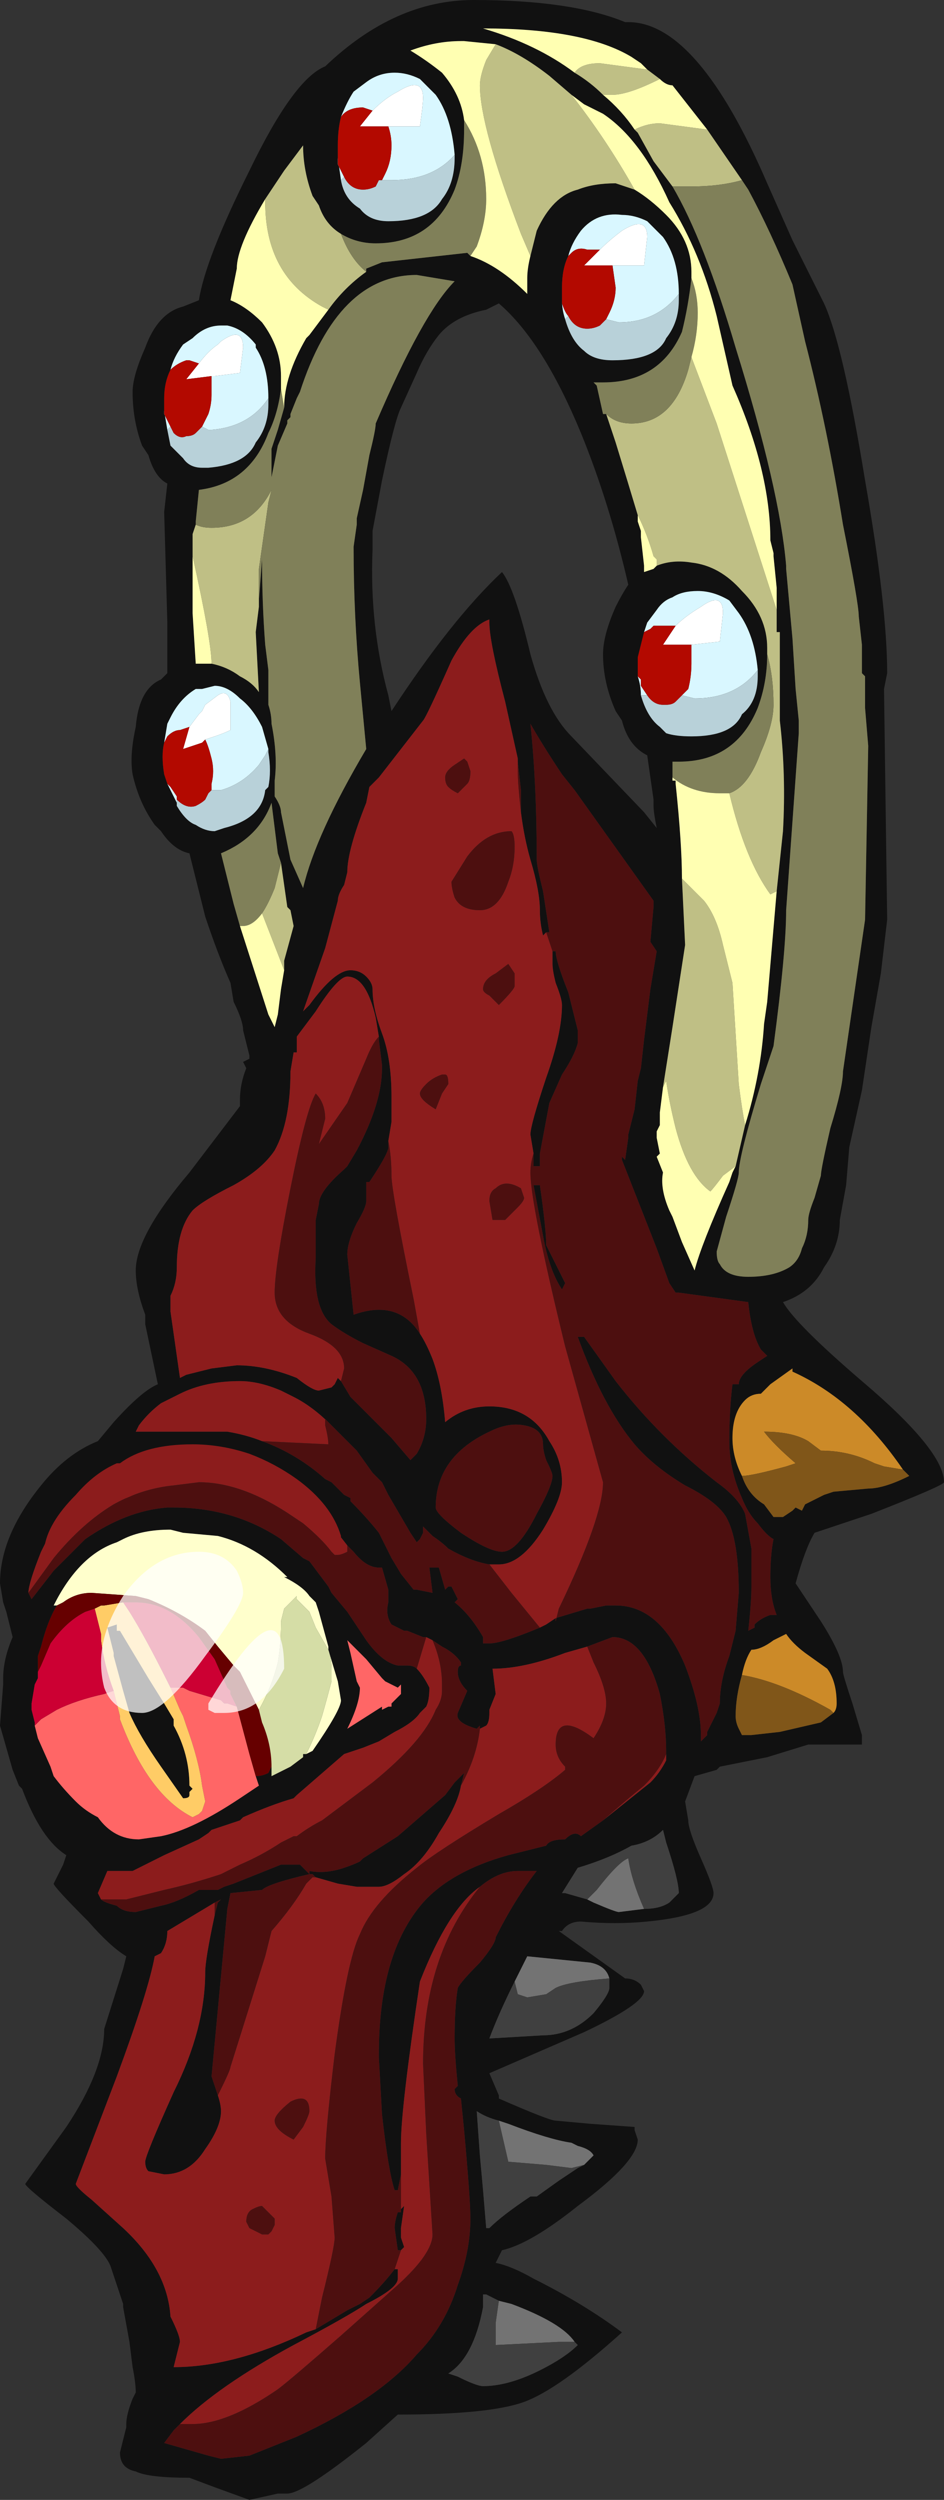 <?xml version="1.0" encoding="UTF-8" standalone="no"?>
<svg xmlns:ffdec="https://www.free-decompiler.com/flash" xmlns:xlink="http://www.w3.org/1999/xlink" ffdec:objectType="shape" height="39.55px" width="14.95px" xmlns="http://www.w3.org/2000/svg">
  <rect width="100%" height="100%" fill="#333333" stroke="none"/>
  <g transform="matrix(1.0, 0.0, 0.0, 1.0, 6.85, 39.45)">
    <path d="M3.1 -39.1 Q4.2 -39.1 5.3 -36.55 L5.7 -35.65 6.2 -34.65 Q6.5 -34.0 6.85 -31.85 7.2 -29.85 7.2 -28.8 L7.15 -28.55 7.2 -24.9 7.1 -24.05 6.95 -23.2 6.8 -22.2 6.6 -21.3 6.55 -20.7 6.45 -20.15 Q6.45 -19.75 6.2 -19.4 6.0 -19.0 5.55 -18.85 5.75 -18.5 6.8 -17.6 8.1 -16.5 8.1 -16.0 8.1 -15.95 6.95 -15.5 L6.05 -15.2 Q5.9 -14.95 5.75 -14.4 L6.15 -13.8 Q6.5 -13.25 6.5 -13.0 6.5 -12.95 6.65 -12.5 L6.8 -12.0 6.8 -11.85 5.95 -11.85 5.3 -11.65 4.55 -11.5 4.5 -11.45 4.15 -11.35 4.0 -10.95 4.05 -10.65 Q4.05 -10.5 4.25 -10.05 4.45 -9.6 4.45 -9.5 4.45 -9.15 3.4 -9.05 2.9 -9.0 2.35 -9.05 2.15 -9.05 2.05 -8.9 L2.0 -8.9 3.05 -8.15 Q3.2 -8.15 3.3 -8.05 L3.35 -7.95 Q3.35 -7.75 2.4 -7.3 L0.9 -6.65 1.05 -6.3 1.05 -6.25 Q1.85 -5.9 1.95 -5.9 L2.5 -5.85 3.2 -5.8 3.2 -5.75 3.25 -5.6 Q3.25 -5.25 2.3 -4.55 1.55 -3.95 1.1 -3.85 1.05 -3.75 1.0 -3.65 1.25 -3.6 1.6 -3.4 2.4 -3.0 3.0 -2.55 2.0 -1.65 1.45 -1.45 0.9 -1.25 -0.55 -1.25 L-1.05 -0.8 Q-2.05 0.0 -2.3 0.0 L-2.45 0.0 -2.9 0.1 -3.45 -0.1 -3.85 -0.25 Q-4.5 -0.25 -4.7 -0.35 -4.95 -0.4 -4.95 -0.65 L-4.85 -1.05 -4.85 -1.1 Q-4.85 -1.25 -4.75 -1.5 L-4.7 -1.6 Q-4.7 -1.75 -4.75 -2.0 L-4.8 -2.4 -4.9 -2.95 -4.9 -3.0 -5.1 -3.6 Q-5.2 -3.85 -5.8 -4.35 -6.45 -4.85 -6.45 -4.9 L-5.8 -5.8 Q-5.2 -6.7 -5.2 -7.35 L-4.9 -8.3 -4.85 -8.5 Q-5.1 -8.65 -5.45 -9.05 -6.0 -9.6 -6.0 -9.65 L-5.85 -9.95 -5.8 -10.1 Q-6.2 -10.35 -6.5 -11.15 L-6.55 -11.2 -6.65 -11.45 -6.85 -12.15 -6.8 -12.8 -6.8 -12.9 Q-6.8 -13.2 -6.65 -13.55 L-6.75 -13.95 -6.8 -14.1 -6.85 -14.4 Q-6.85 -15.15 -6.2 -15.95 -5.8 -16.45 -5.3 -16.65 L-5.05 -16.95 Q-4.6 -17.45 -4.35 -17.55 L-4.55 -18.5 -4.55 -18.65 Q-4.7 -19.05 -4.7 -19.35 -4.7 -19.9 -3.85 -20.9 L-3.05 -21.95 -3.05 -22.05 Q-3.05 -22.3 -2.95 -22.55 L-3.0 -22.65 -2.9 -22.7 -2.9 -22.75 -3.0 -23.15 Q-3.0 -23.3 -3.15 -23.6 L-3.2 -23.9 Q-3.4 -24.35 -3.6 -24.95 L-3.85 -25.95 Q-4.1 -26.0 -4.3 -26.3 L-4.4 -26.4 Q-4.65 -26.75 -4.75 -27.2 -4.8 -27.5 -4.7 -27.95 -4.65 -28.55 -4.3 -28.7 L-4.2 -28.8 -4.2 -29.6 -4.25 -31.35 -4.2 -31.8 Q-4.4 -31.9 -4.5 -32.25 L-4.6 -32.4 Q-4.75 -32.8 -4.75 -33.25 -4.75 -33.5 -4.55 -33.95 -4.35 -34.5 -3.95 -34.6 L-3.7 -34.7 Q-3.6 -35.35 -2.9 -36.75 -2.2 -38.2 -1.7 -38.4 -0.6 -39.45 0.65 -39.45 2.2 -39.45 3.05 -39.1 L3.1 -39.1 M2.25 -38.3 Q2.5 -38.15 2.7 -37.95 3.0 -37.7 3.2 -37.4 L3.25 -37.35 3.5 -36.9 3.8 -36.5 Q4.3 -35.65 4.8 -33.95 5.5 -31.7 5.6 -30.5 L5.6 -30.45 5.7 -29.35 5.75 -28.55 5.8 -28.05 5.8 -27.85 5.6 -25.05 Q5.6 -24.4 5.4 -22.9 L5.2 -22.3 Q4.85 -21.15 4.85 -20.9 4.85 -20.8 4.65 -20.2 L4.5 -19.65 Q4.5 -19.5 4.55 -19.45 4.65 -19.25 5.0 -19.25 5.4 -19.25 5.65 -19.4 5.8 -19.5 5.85 -19.7 5.95 -19.9 5.95 -20.15 5.95 -20.25 6.05 -20.5 L6.15 -20.85 Q6.15 -20.95 6.3 -21.6 6.5 -22.25 6.5 -22.5 L6.85 -24.9 6.9 -27.65 6.85 -28.25 6.85 -28.75 6.8 -28.8 6.8 -29.25 6.75 -29.7 Q6.75 -29.9 6.5 -31.15 6.25 -32.7 5.9 -34.05 L5.7 -34.95 Q5.35 -35.8 5.0 -36.45 L4.9 -36.6 4.35 -37.4 3.8 -38.1 Q3.7 -38.1 3.6 -38.2 L3.4 -38.35 3.3 -38.45 3.15 -38.55 Q2.4 -39.0 0.8 -39.0 1.65 -38.75 2.25 -38.3 M2.2 -37.95 L1.85 -38.25 Q1.4 -38.6 1.0 -38.75 L0.5 -38.8 0.45 -38.8 Q0.05 -38.8 -0.35 -38.65 -0.1 -38.5 0.15 -38.3 0.45 -37.95 0.5 -37.55 L0.5 -37.4 Q0.5 -36.85 0.35 -36.45 0.0 -35.6 -0.9 -35.6 -1.2 -35.6 -1.45 -35.75 -1.7 -35.9 -1.8 -36.2 L-1.9 -36.35 Q-2.05 -36.75 -2.05 -37.15 L-2.35 -36.75 -2.65 -36.3 Q-3.1 -35.55 -3.1 -35.2 L-3.2 -34.7 Q-2.95 -34.6 -2.7 -34.35 -2.4 -33.95 -2.4 -33.5 L-2.4 -33.3 Q-2.45 -32.9 -2.6 -32.6 -2.9 -31.8 -3.7 -31.7 L-3.75 -31.2 -3.75 -31.15 -3.8 -31.0 -3.8 -30.65 -3.8 -29.75 -3.75 -28.95 -3.5 -28.95 Q-3.25 -28.9 -3.05 -28.75 -2.85 -28.65 -2.75 -28.5 L-2.8 -29.45 -2.75 -29.85 -2.75 -29.95 -2.7 -30.6 Q-2.7 -29.9 -2.65 -29.25 L-2.6 -28.85 -2.6 -28.3 Q-2.55 -28.15 -2.55 -28.0 -2.45 -27.5 -2.5 -27.1 L-2.5 -26.85 Q-2.4 -26.7 -2.4 -26.6 L-2.25 -25.85 -2.05 -25.4 Q-1.85 -26.25 -1.05 -27.6 L-1.15 -28.65 Q-1.25 -29.7 -1.25 -30.8 L-1.2 -31.15 -1.2 -31.25 -1.1 -31.7 -1.0 -32.25 Q-0.9 -32.65 -0.9 -32.75 -0.15 -34.5 0.35 -35.0 L-0.25 -35.1 Q-1.5 -35.1 -2.1 -33.25 L-2.15 -33.15 -2.25 -32.9 -2.25 -32.85 -2.3 -32.8 -2.3 -32.75 -2.45 -32.4 -2.55 -31.9 -2.55 -32.35 -2.45 -32.65 -2.35 -33.0 Q-2.35 -33.5 -2.0 -34.1 L-1.95 -34.15 -1.65 -34.55 Q-1.4 -34.9 -1.05 -35.15 L-1.05 -35.2 -0.8 -35.3 0.55 -35.45 0.6 -35.4 Q1.05 -35.25 1.5 -34.8 L1.5 -35.05 Q1.5 -35.2 1.55 -35.4 L1.65 -35.8 Q1.9 -36.35 2.3 -36.45 2.55 -36.55 2.9 -36.55 L3.2 -36.45 Q3.45 -36.3 3.7 -36.05 4.1 -35.65 4.1 -35.15 L4.1 -35.05 Q4.05 -34.6 3.95 -34.2 3.6 -33.4 2.7 -33.4 L2.55 -33.4 2.6 -33.35 2.7 -32.9 2.75 -32.9 2.9 -32.45 Q3.1 -31.8 3.25 -31.3 L3.25 -31.2 3.3 -31.05 3.3 -30.95 3.35 -30.5 3.35 -30.4 3.5 -30.45 3.55 -30.5 Q3.8 -30.6 4.1 -30.55 4.55 -30.5 4.9 -30.1 5.3 -29.7 5.3 -29.2 L5.3 -29.1 Q5.3 -28.65 5.15 -28.25 4.8 -27.4 3.9 -27.4 L3.8 -27.4 3.8 -27.15 3.8 -27.1 3.85 -27.1 3.85 -27.05 Q3.95 -26.1 3.95 -25.55 L4.0 -24.5 3.8 -23.2 3.65 -22.25 3.6 -21.85 3.6 -21.65 3.55 -21.55 3.55 -21.45 3.6 -21.2 3.55 -21.15 3.65 -20.9 Q3.6 -20.65 3.75 -20.3 L3.8 -20.2 3.95 -19.8 4.15 -19.35 Q4.25 -19.75 4.7 -20.75 L4.75 -20.9 4.8 -21.0 4.95 -21.65 Q5.2 -22.45 5.25 -23.25 L5.3 -23.6 5.45 -25.35 5.55 -26.3 Q5.6 -27.2 5.5 -28.05 L5.5 -29.45 5.45 -29.45 5.45 -29.8 5.45 -30.15 5.4 -30.65 5.4 -30.7 5.35 -30.9 Q5.35 -32.0 4.75 -33.35 L4.5 -34.45 Q4.25 -35.45 3.75 -36.25 3.3 -37.25 2.7 -37.65 2.5 -37.75 2.4 -37.8 L2.2 -37.95 M-1.45 -36.6 Q-1.4 -36.3 -1.15 -36.15 -1.0 -35.95 -0.7 -35.95 -0.05 -35.95 0.15 -36.3 0.35 -36.55 0.35 -36.95 L0.35 -37.0 Q0.3 -37.6 0.05 -37.95 L-0.2 -38.2 Q-0.4 -38.3 -0.6 -38.3 -0.85 -38.3 -1.05 -38.15 L-1.25 -38.0 Q-1.35 -37.85 -1.45 -37.6 -1.5 -37.4 -1.5 -37.15 L-1.5 -36.95 -1.45 -36.6 M3.9 -34.8 Q3.9 -35.35 3.65 -35.7 L3.4 -35.95 Q3.2 -36.05 3.0 -36.05 2.6 -36.1 2.35 -35.8 2.2 -35.6 2.15 -35.4 2.05 -35.2 2.05 -34.9 L2.05 -34.7 Q2.05 -34.55 2.1 -34.4 2.2 -34.05 2.4 -33.9 2.55 -33.75 2.85 -33.75 3.55 -33.75 3.7 -34.1 3.9 -34.35 3.9 -34.7 L3.9 -34.8 M0.1 -34.15 Q-0.1 -33.9 -0.25 -33.55 L-0.5 -33.0 Q-0.6 -32.8 -0.8 -31.85 L-0.95 -31.05 -0.95 -30.75 Q-1.0 -29.55 -0.7 -28.45 L-0.65 -28.2 Q0.3 -29.65 1.1 -30.4 1.3 -30.15 1.55 -29.1 1.8 -28.2 2.2 -27.8 L3.35 -26.6 3.55 -26.35 Q3.5 -26.6 3.5 -26.7 L3.5 -26.8 3.4 -27.5 Q3.1 -27.65 3.0 -28.05 L2.9 -28.2 Q2.7 -28.65 2.7 -29.1 2.7 -29.4 2.9 -29.85 3.0 -30.05 3.1 -30.2 2.8 -31.5 2.35 -32.6 1.75 -34.05 1.05 -34.65 L0.85 -34.55 Q0.35 -34.45 0.1 -34.15 M1.35 -27.45 L1.15 -28.35 Q0.9 -29.3 0.9 -29.6 L0.9 -29.65 Q0.6 -29.55 0.3 -29.0 -0.1 -28.1 -0.15 -28.05 L-0.85 -27.15 -1.0 -27.0 -1.05 -26.75 Q-1.35 -26.0 -1.35 -25.65 L-1.4 -25.45 Q-1.5 -25.3 -1.5 -25.2 L-1.7 -24.45 -2.05 -23.45 -1.95 -23.55 Q-1.55 -24.1 -1.3 -24.1 -1.15 -24.1 -1.05 -24.0 -0.95 -23.9 -0.95 -23.8 -0.95 -23.5 -0.8 -23.1 -0.65 -22.7 -0.65 -22.1 L-0.65 -21.7 -0.7 -21.4 -0.7 -21.3 Q-0.7 -21.2 -1.0 -20.75 L-1.05 -20.75 -1.05 -20.45 Q-1.05 -20.35 -1.2 -20.1 -1.35 -19.8 -1.35 -19.6 L-1.25 -18.65 Q-0.55 -18.9 -0.2 -18.35 -0.1 -18.2 0.0 -17.95 0.15 -17.55 0.2 -16.95 0.5 -17.2 0.9 -17.2 1.55 -17.2 1.85 -16.65 2.05 -16.35 2.05 -16.0 2.05 -15.75 1.75 -15.25 1.4 -14.7 1.05 -14.7 L0.9 -14.7 Q0.6 -14.75 0.25 -14.95 0.15 -15.05 0.0 -15.15 L-0.15 -15.3 -0.15 -15.2 -0.2 -15.1 -0.25 -15.05 -0.35 -15.2 -0.7 -15.8 -0.8 -16.0 -0.95 -16.15 -1.2 -16.5 -1.6 -16.9 Q-1.9 -17.2 -2.2 -17.35 L-2.4 -17.45 Q-2.75 -17.6 -3.05 -17.6 -3.6 -17.6 -4.0 -17.4 L-4.3 -17.25 Q-4.5 -17.1 -4.65 -16.9 L-4.7 -16.8 -3.25 -16.8 Q-2.95 -16.75 -2.7 -16.65 -2.15 -16.45 -1.7 -16.05 L-1.6 -16.0 -1.4 -15.8 -1.3 -15.75 -1.3 -15.7 Q-1.05 -15.45 -0.85 -15.2 L-0.65 -14.8 -0.5 -14.55 -0.3 -14.3 -0.25 -14.3 0.0 -14.25 -0.05 -14.65 0.1 -14.65 0.2 -14.3 0.25 -14.35 0.3 -14.35 0.4 -14.15 0.35 -14.1 Q0.6 -13.9 0.8 -13.55 L0.8 -13.45 0.9 -13.45 Q1.1 -13.45 1.7 -13.7 L1.8 -13.75 1.95 -13.85 2.45 -14.0 2.5 -14.0 2.75 -14.05 2.9 -14.05 Q3.6 -14.05 4.0 -13.1 4.25 -12.45 4.25 -12.0 L4.25 -11.9 4.35 -12.0 4.35 -12.05 4.5 -12.35 4.55 -12.5 Q4.55 -12.85 4.7 -13.25 L4.8 -13.65 4.85 -14.25 Q4.85 -15.1 4.65 -15.45 4.5 -15.7 4.0 -15.95 3.5 -16.25 3.2 -16.6 2.7 -17.2 2.3 -18.3 L2.4 -18.3 2.9 -17.6 Q3.6 -16.7 4.5 -16.0 4.85 -15.75 4.95 -15.5 L5.05 -14.95 5.05 -14.35 Q5.05 -14.1 5.0 -13.65 L5.1 -13.7 5.1 -13.75 Q5.2 -13.85 5.35 -13.9 L5.45 -13.9 Q5.35 -14.15 5.35 -14.5 5.35 -14.85 5.4 -15.1 5.3 -15.15 5.15 -15.35 5.0 -15.5 4.9 -15.75 4.7 -16.2 4.7 -16.65 4.7 -17.15 4.75 -17.55 L4.85 -17.55 Q4.85 -17.7 5.15 -17.9 L5.3 -18.0 5.2 -18.1 Q5.05 -18.35 5.0 -18.85 L3.9 -19.0 3.85 -19.0 3.75 -19.15 3.55 -19.7 3.0 -21.1 3.0 -21.15 3.05 -21.1 3.1 -21.45 3.1 -21.5 3.2 -21.9 3.25 -22.35 3.3 -22.55 3.35 -23.0 3.45 -23.8 3.55 -24.4 3.45 -24.55 3.5 -25.1 3.5 -25.2 2.25 -26.95 2.05 -27.2 Q1.75 -27.65 1.55 -28.0 1.65 -27.05 1.65 -25.85 1.65 -25.75 1.75 -25.35 L1.85 -24.7 1.8 -24.7 1.75 -24.65 Q1.7 -24.85 1.7 -25.05 1.7 -25.35 1.55 -25.85 1.45 -26.2 1.4 -26.6 L1.4 -26.95 1.35 -27.4 1.35 -27.45 M1.6 -21.2 L1.55 -21.5 Q1.55 -21.65 1.8 -22.4 2.05 -23.1 2.05 -23.55 2.05 -23.65 1.95 -23.9 1.9 -24.1 1.9 -24.2 L1.9 -24.4 1.95 -24.4 Q1.95 -24.25 2.15 -23.75 L2.3 -23.15 2.3 -22.95 Q2.25 -22.75 2.05 -22.45 L1.85 -22.0 1.7 -21.2 1.7 -21.0 1.6 -21.0 1.6 -21.2 M5.15 -28.85 Q5.1 -29.4 4.85 -29.75 L4.7 -29.95 Q4.45 -30.1 4.2 -30.1 3.95 -30.1 3.8 -30.0 3.65 -29.95 3.55 -29.8 L3.4 -29.6 3.35 -29.45 Q3.3 -29.25 3.25 -29.05 L3.25 -28.75 Q3.3 -28.6 3.3 -28.45 3.4 -28.1 3.6 -27.95 L3.7 -27.85 Q3.85 -27.8 4.1 -27.8 4.75 -27.8 4.9 -28.15 5.15 -28.35 5.15 -28.75 L5.15 -28.85 M7.45 -16.2 Q6.7 -17.3 5.7 -17.75 L5.7 -17.8 5.35 -17.55 5.2 -17.4 Q5.05 -17.4 4.95 -17.3 4.75 -17.1 4.75 -16.7 4.75 -16.4 4.9 -16.1 5.0 -15.8 5.25 -15.65 L5.4 -15.45 5.55 -15.45 5.7 -15.55 5.75 -15.6 5.85 -15.55 5.9 -15.65 6.2 -15.8 6.35 -15.85 6.9 -15.9 Q7.15 -15.9 7.55 -16.1 L7.45 -16.2 M1.6 -20.7 L1.7 -20.7 Q1.8 -20.0 1.8 -19.75 L2.1 -19.15 2.05 -19.05 Q1.85 -19.35 1.75 -19.9 L1.6 -20.7 M1.45 -16.9 Q1.2 -16.95 0.9 -16.8 0.05 -16.4 0.05 -15.6 0.05 -15.5 0.45 -15.2 0.9 -14.9 1.1 -14.9 1.35 -14.9 1.65 -15.5 1.9 -15.95 1.9 -16.1 1.9 -16.15 1.8 -16.35 1.75 -16.5 1.75 -16.6 1.75 -16.85 1.45 -16.9 M6.35 -12.35 Q6.4 -12.4 6.4 -12.5 6.4 -12.85 6.25 -13.05 L5.9 -13.3 Q5.7 -13.45 5.6 -13.6 L5.4 -13.5 Q5.2 -13.35 5.05 -13.35 4.95 -13.2 4.9 -12.95 4.8 -12.6 4.8 -12.3 4.8 -12.2 4.85 -12.1 L4.9 -12.0 5.05 -12.0 5.5 -12.05 6.15 -12.2 6.35 -12.35 M2.7 -10.65 L3.45 -11.25 Q3.6 -11.4 3.7 -11.6 L3.7 -11.7 3.7 -11.75 Q3.7 -12.15 3.6 -12.65 3.35 -13.55 2.85 -13.55 L2.45 -13.4 2.1 -13.3 Q1.45 -13.05 0.95 -13.05 L1.0 -12.65 0.9 -12.4 0.9 -12.35 Q0.9 -12.2 0.85 -12.15 L0.75 -12.1 0.75 -12.15 0.7 -12.1 Q0.35 -12.2 0.4 -12.35 L0.55 -12.7 Q0.4 -12.85 0.4 -13.0 0.4 -13.1 0.45 -13.1 L0.45 -13.15 Q0.35 -13.3 0.15 -13.4 L0.0 -13.5 -0.1 -13.55 -0.15 -13.55 -0.4 -13.65 -0.45 -13.65 -0.65 -13.75 Q-0.75 -13.9 -0.7 -14.1 L-0.7 -14.3 -0.8 -14.65 -0.85 -14.65 Q-1.05 -14.65 -1.25 -14.9 L-1.35 -15.0 -1.7 -15.45 -1.75 -15.5 Q-2.5 -16.3 -3.75 -16.3 L-4.0 -16.3 Q-4.15 -16.25 -4.35 -16.25 L-4.45 -16.25 -4.6 -16.2 Q-5.0 -16.15 -5.25 -15.95 L-5.35 -15.8 -5.45 -15.85 -5.85 -15.5 -5.95 -15.4 -6.2 -14.9 Q-6.4 -14.4 -6.4 -14.25 L-6.35 -14.15 -6.0 -14.6 -5.5 -15.1 Q-4.85 -15.55 -4.2 -15.6 L-4.1 -15.6 Q-3.15 -15.6 -2.4 -15.1 L-2.05 -14.8 -1.95 -14.75 -1.65 -14.35 -1.6 -14.25 -1.35 -13.95 -1.05 -13.5 Q-0.8 -13.15 -0.55 -13.1 L-0.4 -13.1 Q-0.3 -13.1 -0.25 -13.05 -0.15 -12.95 -0.05 -12.75 -0.05 -12.55 -0.1 -12.45 L-0.2 -12.35 Q-0.3 -12.2 -0.6 -12.05 L-0.85 -11.9 -1.1 -11.8 -1.4 -11.7 -2.15 -11.05 -2.2 -11.0 Q-2.55 -10.9 -3.0 -10.7 L-3.05 -10.65 -3.5 -10.5 -3.55 -10.45 -3.7 -10.35 -4.25 -10.1 -4.75 -9.85 -5.15 -9.85 -5.3 -9.5 -5.25 -9.4 Q-5.2 -9.35 -5.0 -9.3 -4.9 -9.2 -4.7 -9.2 L-4.3 -9.3 Q-4.05 -9.35 -3.7 -9.55 L-3.4 -9.55 -3.3 -9.6 -3.15 -9.65 -2.4 -9.95 -2.1 -9.95 -1.95 -9.8 -1.95 -9.85 Q-1.7 -9.8 -1.4 -9.9 -1.25 -9.95 -1.15 -10.0 L-1.1 -10.05 -0.55 -10.4 0.2 -11.05 0.35 -11.25 0.5 -11.4 0.45 -11.2 Q0.4 -10.9 0.1 -10.45 -0.15 -10.0 -0.45 -9.8 -0.7 -9.6 -0.85 -9.6 L-1.2 -9.6 -1.5 -9.65 -1.85 -9.75 -1.9 -9.8 -1.95 -9.8 Q-2.6 -9.65 -2.7 -9.55 L-3.2 -9.5 -3.25 -9.25 -3.5 -6.6 -3.4 -6.3 Q-3.35 -6.15 -3.35 -6.05 -3.35 -5.8 -3.6 -5.45 -3.85 -5.05 -4.25 -5.05 L-4.5 -5.1 Q-4.55 -5.15 -4.55 -5.25 -4.55 -5.35 -4.1 -6.35 -3.6 -7.35 -3.6 -8.25 -3.6 -8.45 -3.45 -9.15 L-3.4 -9.35 -3.35 -9.4 -3.45 -9.35 -4.2 -8.9 Q-4.2 -8.7 -4.3 -8.55 L-4.4 -8.5 Q-4.5 -7.95 -5.0 -6.6 L-5.65 -4.9 Q-5.65 -4.85 -5.4 -4.65 L-4.9 -4.2 Q-4.2 -3.55 -4.15 -2.8 -4.0 -2.5 -4.0 -2.4 L-4.1 -2.0 Q-3.15 -2.0 -2.0 -2.55 L-1.85 -2.6 -1.35 -2.9 -1.15 -3.0 -1.0 -3.1 Q-0.75 -3.35 -0.6 -3.55 L-0.55 -3.55 -0.55 -3.4 Q-0.55 -3.25 -1.05 -3.0 -1.35 -2.8 -2.2 -2.35 -3.4 -1.7 -4.0 -1.1 L-4.1 -1.0 -4.25 -0.8 -3.55 -0.6 -3.35 -0.55 -2.9 -0.6 -2.15 -0.9 Q-0.85 -1.5 -0.25 -2.2 0.2 -2.65 0.4 -3.3 0.6 -3.85 0.6 -4.35 0.6 -4.65 0.5 -5.75 L0.45 -6.25 Q0.35 -6.3 0.35 -6.4 L0.4 -6.45 Q0.35 -6.95 0.35 -7.2 0.35 -7.7 0.4 -8.0 0.45 -8.1 0.75 -8.4 1.0 -8.7 1.0 -8.8 1.3 -9.4 1.65 -9.85 L1.35 -9.85 Q1.05 -9.85 0.75 -9.6 0.25 -9.25 -0.2 -8.1 -0.5 -6.1 -0.5 -5.55 L-0.5 -5.1 -0.5 -5.05 -0.55 -4.8 -0.6 -4.8 Q-0.7 -5.1 -0.8 -6.0 L-0.85 -6.9 -0.85 -6.95 Q-0.85 -8.55 -0.15 -9.35 0.3 -9.85 1.2 -10.1 L1.8 -10.25 Q1.85 -10.35 2.1 -10.35 2.25 -10.5 2.35 -10.4 L2.7 -10.65 M-0.5 -3.85 L-0.55 -3.85 -0.6 -4.2 Q-0.6 -4.3 -0.55 -4.45 L-0.5 -4.45 -0.5 -4.5 -0.45 -4.55 -0.5 -4.2 -0.5 -4.15 -0.5 -4.05 -0.45 -3.9 -0.5 -3.85 M3.35 -9.25 Q3.6 -9.25 3.75 -9.35 L3.9 -9.5 Q3.9 -9.7 3.7 -10.3 L3.65 -10.5 Q3.45 -10.3 3.15 -10.25 2.8 -10.05 2.3 -9.9 L2.05 -9.5 2.1 -9.5 2.45 -9.4 2.55 -9.35 Q2.9 -9.2 2.95 -9.2 L3.35 -9.25 M1.3 -8.1 Q1.05 -7.6 0.9 -7.2 L1.75 -7.25 Q2.2 -7.25 2.55 -7.6 2.8 -7.9 2.8 -8.0 L2.8 -8.15 Q2.75 -8.35 2.5 -8.4 L1.5 -8.5 1.3 -8.1 M2.4 -5.2 L2.55 -5.35 Q2.5 -5.45 2.3 -5.5 L2.2 -5.55 Q1.85 -5.6 1.2 -5.85 L1.05 -5.9 Q0.85 -5.95 0.7 -6.05 L0.75 -5.35 0.8 -4.8 0.85 -4.2 0.9 -4.2 Q1.1 -4.4 1.55 -4.7 L1.65 -4.7 2.0 -4.95 2.3 -5.15 2.4 -5.2 M1.05 -3.05 L0.85 -3.15 0.8 -3.15 0.8 -2.95 Q0.65 -2.15 0.25 -1.9 L0.4 -1.85 Q0.7 -1.7 0.8 -1.7 1.2 -1.7 1.7 -1.95 2.1 -2.15 2.3 -2.35 L2.25 -2.4 Q2.05 -2.7 1.25 -3.0 L1.05 -3.05 M-2.6 -33.15 Q-2.6 -33.65 -2.8 -33.95 L-2.8 -34.0 Q-3.0 -34.25 -3.25 -34.3 L-3.35 -34.3 Q-3.6 -34.3 -3.8 -34.1 L-3.95 -34.0 Q-4.1 -33.8 -4.15 -33.6 -4.25 -33.4 -4.25 -33.15 L-4.25 -32.95 -4.2 -32.65 -4.15 -32.4 -3.95 -32.2 Q-3.85 -32.05 -3.65 -32.05 L-3.55 -32.05 Q-2.95 -32.1 -2.8 -32.45 -2.6 -32.7 -2.6 -33.05 L-2.6 -33.15 M-2.6 -27.6 L-2.7 -27.95 Q-2.85 -28.25 -3.05 -28.4 -3.25 -28.6 -3.45 -28.6 L-3.65 -28.55 -3.75 -28.55 Q-4.0 -28.4 -4.15 -28.1 L-4.2 -28.0 -4.25 -27.7 Q-4.3 -27.5 -4.25 -27.2 L-4.2 -27.05 -4.05 -26.75 -4.05 -26.7 Q-3.9 -26.45 -3.75 -26.4 -3.6 -26.3 -3.45 -26.3 L-3.3 -26.35 Q-2.7 -26.5 -2.65 -26.95 L-2.6 -27.0 Q-2.55 -27.25 -2.6 -27.55 L-2.6 -27.6 M-1.2 -26.75 L-1.2 -26.75 M-2.4 -25.8 L-2.45 -25.95 -2.55 -26.75 Q-2.75 -26.2 -3.35 -25.95 L-3.15 -25.15 -3.05 -24.8 -2.6 -23.4 -2.5 -23.2 -2.45 -23.4 -2.4 -23.8 -2.35 -24.1 -2.35 -24.25 -2.2 -24.8 -2.25 -25.05 -2.3 -25.1 -2.4 -25.8 M-0.85 -23.05 L-0.9 -23.35 Q-1.05 -24.0 -1.35 -24.0 -1.5 -24.0 -1.85 -23.45 L-2.15 -23.05 -2.15 -22.8 -2.2 -22.8 -2.25 -22.5 Q-2.25 -21.7 -2.5 -21.25 -2.7 -20.95 -3.15 -20.7 -3.65 -20.45 -3.8 -20.3 -4.05 -20.0 -4.05 -19.4 -4.05 -19.15 -4.15 -18.95 L-4.15 -18.7 -4.0 -17.65 -3.9 -17.7 -3.5 -17.8 -3.1 -17.85 Q-2.65 -17.85 -2.15 -17.65 L-2.15 -17.65 Q-1.9 -17.45 -1.8 -17.45 L-1.6 -17.5 -1.55 -17.55 -1.5 -17.65 -1.45 -17.6 -1.3 -17.35 -0.65 -16.7 -0.35 -16.35 -0.25 -16.45 Q-0.1 -16.7 -0.1 -17.0 -0.1 -17.75 -0.65 -18.0 L-1.1 -18.2 Q-1.4 -18.35 -1.6 -18.5 -1.9 -18.75 -1.85 -19.55 L-1.85 -20.15 -1.8 -20.4 Q-1.8 -20.6 -1.4 -20.95 L-1.35 -21.0 -1.2 -21.25 Q-0.8 -22.0 -0.8 -22.55 L-0.8 -22.6 -0.85 -23.0 -0.85 -23.05 M-2.0 -11.7 L-1.9 -11.75 Q-1.45 -12.4 -1.45 -12.55 L-1.5 -12.85 -1.65 -13.35 -1.65 -13.4 -1.8 -13.95 -1.85 -14.1 -1.95 -14.2 Q-2.05 -14.35 -2.35 -14.5 L-2.3 -14.5 Q-2.8 -15.0 -3.4 -15.15 L-3.95 -15.2 -4.15 -15.25 Q-4.6 -15.25 -4.9 -15.1 L-5.0 -15.05 Q-5.6 -14.85 -6.0 -14.05 L-5.95 -14.05 Q-6.1 -13.8 -6.2 -13.4 L-6.25 -13.25 -6.25 -12.9 -6.3 -12.8 -6.35 -12.5 -6.35 -12.4 -6.3 -12.2 -6.3 -12.15 -6.25 -11.95 -6.05 -11.5 -6.0 -11.35 Q-5.85 -11.15 -5.65 -10.95 -5.5 -10.8 -5.3 -10.7 -5.05 -10.35 -4.65 -10.35 L-4.3 -10.4 Q-3.8 -10.5 -3.05 -11.0 L-2.75 -11.2 -2.8 -11.35 Q-2.7 -11.35 -2.6 -11.4 L-2.55 -11.5 -2.55 -11.35 -2.25 -11.5 -2.05 -11.65 -2.05 -11.7 -2.0 -11.7 M-1.3 -13.3 L-1.2 -12.85 -1.15 -12.75 Q-1.15 -12.5 -1.35 -12.1 L-0.8 -12.45 -0.8 -12.4 -0.7 -12.45 -0.65 -12.45 -0.65 -12.5 -0.5 -12.65 Q-0.5 -12.75 -0.5 -12.8 L-0.55 -12.75 -0.75 -12.85 -0.8 -12.9 -1.05 -13.2 -1.35 -13.5 -1.3 -13.3 M-4.25 -12.5 L-4.1 -12.25 -4.1 -12.15 Q-3.85 -11.7 -3.85 -11.2 L-3.8 -11.15 -3.85 -11.1 -3.85 -11.05 Q-3.85 -11.0 -3.95 -11.0 L-4.3 -11.5 Q-4.65 -12.0 -4.8 -12.35 L-4.9 -12.7 -5.05 -13.25 -5.05 -13.3 -5.15 -13.7 -5.0 -13.75 -5.0 -13.65 -4.95 -13.65 -4.5 -12.9 -4.25 -12.5" fill="#111111" fill-rule="evenodd" stroke="none"/>
    <path d="M-0.7 -21.4 L-0.65 -21.7 -0.65 -22.1 Q-0.65 -22.7 -0.8 -23.1 -0.95 -23.5 -0.95 -23.8 -0.95 -23.9 -1.05 -24.0 -1.15 -24.1 -1.3 -24.1 -1.55 -24.1 -1.95 -23.55 L-2.05 -23.45 -1.7 -24.45 -1.5 -25.2 Q-1.5 -25.3 -1.4 -25.45 L-1.35 -25.65 Q-1.35 -26.0 -1.05 -26.75 L-1.0 -27.0 -0.85 -27.15 -0.15 -28.05 Q-0.1 -28.1 0.3 -29.0 0.6 -29.55 0.9 -29.65 L0.9 -29.6 Q0.9 -29.3 1.15 -28.35 L1.35 -27.45 1.35 -27.25 Q1.35 -27.05 1.4 -26.6 1.45 -26.2 1.55 -25.85 1.7 -25.35 1.7 -25.05 1.7 -24.85 1.75 -24.65 L1.8 -24.7 1.9 -24.4 1.9 -24.2 Q1.9 -24.1 1.95 -23.9 2.05 -23.65 2.05 -23.55 2.05 -23.1 1.8 -22.4 1.55 -21.65 1.55 -21.5 L1.6 -21.2 Q1.55 -21.05 1.55 -20.9 1.55 -20.4 2.1 -18.15 L2.7 -16.0 Q2.7 -15.45 2.0 -14.0 L1.95 -13.8 1.95 -13.85 1.8 -13.75 1.7 -13.7 1.25 -14.25 0.9 -14.7 1.05 -14.7 Q1.4 -14.7 1.75 -15.25 2.05 -15.75 2.05 -16.0 2.05 -16.35 1.85 -16.65 1.55 -17.2 0.9 -17.2 0.5 -17.2 0.2 -16.95 0.15 -17.55 0.0 -17.95 -0.1 -18.2 -0.2 -18.35 L-0.3 -18.9 Q-0.65 -20.6 -0.65 -20.85 -0.65 -21.15 -0.7 -21.4 M0.35 -25.25 Q0.45 -25.05 0.75 -25.05 1.05 -25.05 1.2 -25.5 1.3 -25.75 1.3 -26.05 1.3 -26.25 1.25 -26.3 0.85 -26.3 0.55 -25.9 L0.3 -25.5 Q0.3 -25.4 0.35 -25.25 M0.6 -27.25 L0.55 -27.4 0.5 -27.45 0.35 -27.35 Q0.2 -27.25 0.2 -27.15 0.2 -27.05 0.25 -27.0 0.3 -26.95 0.4 -26.9 L0.55 -27.05 Q0.6 -27.1 0.6 -27.25 M0.05 -21.9 L0.15 -22.15 0.25 -22.3 Q0.25 -22.45 0.2 -22.45 L0.15 -22.45 Q0.0 -22.4 -0.1 -22.3 -0.2 -22.2 -0.2 -22.15 -0.2 -22.05 0.05 -21.9 M1.3 -24.05 L1.2 -24.2 1.0 -24.05 Q0.8 -23.95 0.8 -23.8 0.8 -23.75 0.9 -23.7 L1.05 -23.55 Q1.3 -23.8 1.3 -23.85 L1.3 -24.05 M1.15 -20.15 L1.35 -20.35 Q1.45 -20.45 1.45 -20.5 L1.4 -20.65 Q1.15 -20.8 1.0 -20.65 0.9 -20.6 0.9 -20.45 L0.95 -20.15 1.15 -20.15 M-1.6 -16.9 L-1.7 -17.0 -1.7 -16.9 Q-1.65 -16.7 -1.65 -16.6 L-2.7 -16.65 Q-2.95 -16.75 -3.25 -16.8 L-4.7 -16.8 -4.65 -16.9 Q-4.5 -17.1 -4.3 -17.25 L-4.0 -17.4 Q-3.6 -17.6 -3.05 -17.6 -2.75 -17.6 -2.4 -17.45 L-2.2 -17.35 Q-1.9 -17.2 -1.6 -16.9 M2.7 -10.65 Q3.1 -11.0 3.35 -11.2 3.6 -11.45 3.7 -11.7 L3.7 -11.6 Q3.6 -11.4 3.45 -11.25 L2.7 -10.65 M2.45 -13.4 L2.55 -13.15 Q2.75 -12.75 2.75 -12.5 2.75 -12.25 2.55 -11.95 1.95 -12.4 1.95 -11.85 1.95 -11.65 2.1 -11.5 L2.1 -11.45 Q1.75 -11.15 1.05 -10.75 0.05 -10.15 -0.25 -9.9 -0.95 -9.35 -1.15 -8.85 -1.35 -8.45 -1.55 -6.95 -1.7 -5.7 -1.7 -5.3 L-1.6 -4.7 -1.55 -4.05 Q-1.55 -3.9 -1.75 -3.1 L-1.85 -2.6 -2.0 -2.55 Q-3.15 -2.0 -4.1 -2.0 L-4.0 -2.4 Q-4.0 -2.5 -4.15 -2.8 -4.2 -3.55 -4.9 -4.2 L-5.4 -4.65 Q-5.65 -4.85 -5.65 -4.9 L-5.0 -6.6 Q-4.5 -7.95 -4.4 -8.5 L-4.3 -8.55 Q-4.2 -8.7 -4.2 -8.9 L-3.45 -9.35 -3.45 -9.15 Q-3.6 -8.45 -3.6 -8.25 -3.6 -7.35 -4.1 -6.35 -4.55 -5.35 -4.55 -5.25 -4.55 -5.15 -4.5 -5.1 L-4.25 -5.05 Q-3.85 -5.05 -3.6 -5.45 -3.35 -5.8 -3.35 -6.05 -3.35 -6.15 -3.4 -6.3 -3.2 -6.7 -3.2 -6.75 L-2.65 -8.5 -2.55 -8.9 Q-2.2 -9.3 -2.0 -9.65 L-1.9 -9.75 -1.85 -9.75 -1.5 -9.65 -1.2 -9.6 -0.85 -9.6 Q-0.7 -9.6 -0.45 -9.8 -0.15 -10.0 0.1 -10.45 0.4 -10.9 0.45 -11.2 0.7 -11.65 0.75 -12.1 L0.85 -12.15 Q0.9 -12.2 0.9 -12.35 L0.9 -12.4 1.0 -12.65 0.95 -13.05 Q1.45 -13.05 2.1 -13.3 L2.45 -13.4 M-0.6 -3.55 L-0.5 -3.85 -0.45 -3.9 -0.5 -4.05 -0.5 -4.15 -0.5 -4.2 -0.45 -4.55 -0.5 -4.5 -0.5 -5.1 -0.5 -5.55 Q-0.5 -6.1 -0.2 -8.1 0.25 -9.25 0.75 -9.6 -0.15 -8.5 -0.15 -6.8 L-0.1 -5.7 0.0 -4.1 Q0.0 -3.8 -0.55 -3.3 L-1.45 -2.5 Q-2.25 -1.8 -2.45 -1.65 -3.25 -1.1 -3.8 -1.1 L-4.0 -1.1 Q-3.4 -1.7 -2.2 -2.35 -1.35 -2.8 -1.05 -3.0 -0.55 -3.25 -0.55 -3.4 L-0.55 -3.55 -0.6 -3.55 M0.0 -13.5 Q0.15 -13.15 0.15 -12.8 L0.15 -12.7 Q0.15 -12.55 0.05 -12.4 -0.15 -11.9 -0.95 -11.25 L-1.75 -10.65 Q-1.95 -10.55 -2.15 -10.4 L-2.2 -10.4 -2.4 -10.3 Q-2.7 -10.1 -3.05 -9.95 L-3.35 -9.8 Q-3.8 -9.65 -4.25 -9.55 L-4.85 -9.4 -5.25 -9.4 -5.3 -9.5 -5.15 -9.85 -4.75 -9.85 -4.25 -10.1 -3.7 -10.35 -3.55 -10.45 -3.5 -10.5 -3.05 -10.65 -3.0 -10.7 Q-2.55 -10.9 -2.2 -11.0 L-2.15 -11.05 -1.4 -11.7 -1.1 -11.8 -0.85 -11.9 -0.6 -12.05 Q-0.3 -12.2 -0.2 -12.35 L-0.1 -12.45 Q-0.05 -12.55 -0.05 -12.75 -0.15 -12.95 -0.25 -13.05 L-0.1 -13.55 0.0 -13.5 M-1.45 -17.6 L-1.5 -17.65 -1.55 -17.55 -1.6 -17.5 -1.8 -17.45 Q-1.9 -17.45 -2.15 -17.65 L-2.15 -17.65 Q-2.65 -17.85 -3.1 -17.85 L-3.5 -17.8 -3.9 -17.7 -4.0 -17.65 -4.15 -18.7 -4.15 -18.95 Q-4.05 -19.15 -4.05 -19.4 -4.05 -20.0 -3.8 -20.3 -3.65 -20.45 -3.15 -20.7 -2.7 -20.95 -2.5 -21.25 -2.25 -21.7 -2.25 -22.5 L-2.2 -22.8 -2.15 -22.8 -2.15 -23.05 -1.85 -23.45 Q-1.5 -24.0 -1.35 -24.0 -1.05 -24.0 -0.9 -23.35 L-0.85 -23.05 Q-0.95 -22.95 -1.05 -22.7 L-1.35 -22.0 -1.8 -21.35 -1.7 -21.75 Q-1.7 -22.0 -1.85 -22.15 -2.0 -21.9 -2.25 -20.65 -2.5 -19.4 -2.5 -19.0 -2.5 -18.55 -1.95 -18.35 -1.4 -18.15 -1.4 -17.8 L-1.45 -17.6 M-0.25 -16.45 L-0.35 -16.35 -0.25 -16.45 M-6.4 -14.25 Q-6.4 -14.4 -6.2 -14.9 L-5.95 -15.4 -5.85 -15.5 -5.45 -15.85 -5.35 -15.8 -5.25 -15.95 Q-5.0 -16.15 -4.6 -16.2 L-4.45 -16.25 -4.35 -16.25 Q-4.15 -16.25 -4.0 -16.3 L-3.75 -16.3 Q-2.5 -16.3 -1.75 -15.5 L-1.7 -15.45 -1.35 -15.0 -1.35 -14.9 Q-1.45 -14.85 -1.5 -14.85 L-1.55 -14.85 -1.6 -14.9 Q-1.75 -15.1 -2.05 -15.35 L-2.2 -15.45 Q-3.0 -16.0 -3.7 -16.0 L-4.1 -15.95 Q-4.6 -15.9 -5.05 -15.65 -5.55 -15.35 -6.0 -14.8 L-6.4 -14.25 M-2.7 -4.55 Q-2.75 -4.55 -2.85 -4.5 -2.95 -4.45 -2.95 -4.3 L-2.9 -4.2 -2.7 -4.1 -2.6 -4.1 -2.55 -4.15 -2.5 -4.25 -2.5 -4.35 -2.7 -4.55 M-1.95 -6.05 Q-1.95 -6.35 -2.25 -6.2 -2.5 -6.0 -2.5 -5.9 -2.5 -5.75 -2.2 -5.6 L-2.05 -5.8 Q-1.95 -6.0 -1.95 -6.05" fill="#8c1c1c" fill-rule="evenodd" stroke="none"/>
    <path d="M4.9 -16.1 Q4.75 -16.4 4.75 -16.7 4.75 -17.1 4.95 -17.3 5.05 -17.4 5.2 -17.4 L5.35 -17.55 5.7 -17.8 5.7 -17.75 Q6.7 -17.3 7.45 -16.2 L7.15 -16.25 7.0 -16.3 Q6.6 -16.5 6.15 -16.5 L5.95 -16.65 Q5.7 -16.8 5.25 -16.8 5.4 -16.6 5.75 -16.3 L5.6 -16.25 Q5.05 -16.1 4.9 -16.1 M4.9 -12.95 Q4.95 -13.2 5.05 -13.35 5.2 -13.35 5.4 -13.5 L5.6 -13.6 Q5.7 -13.45 5.9 -13.3 L6.25 -13.05 Q6.4 -12.85 6.4 -12.5 6.4 -12.4 6.35 -12.35 L6.3 -12.4 Q5.5 -12.85 4.9 -12.95" fill="#cc8a28" fill-rule="evenodd" stroke="none"/>
    <path d="M2.45 -9.4 L2.6 -9.55 Q2.95 -10.0 3.1 -10.05 3.15 -9.7 3.35 -9.25 L2.95 -9.2 Q2.9 -9.2 2.55 -9.35 L2.45 -9.4 M2.8 -8.15 Q2.15 -8.1 1.95 -8.0 L1.8 -7.9 1.5 -7.85 1.35 -7.9 1.3 -8.1 1.5 -8.5 2.5 -8.4 Q2.75 -8.35 2.8 -8.15 M1.05 -5.9 L1.2 -5.85 Q1.85 -5.6 2.2 -5.55 L2.3 -5.5 Q2.5 -5.45 2.55 -5.35 L2.4 -5.2 2.2 -5.15 1.8 -5.2 1.2 -5.25 1.05 -5.9 M2.25 -2.4 L2.0 -2.4 1.0 -2.35 1.0 -2.7 1.05 -3.05 1.25 -3.0 Q2.05 -2.7 2.25 -2.4" fill="#737373" fill-rule="evenodd" stroke="none"/>
    <path d="M-0.7 -21.4 Q-0.65 -21.15 -0.65 -20.85 -0.65 -20.6 -0.3 -18.9 L-0.2 -18.35 Q-0.55 -18.9 -1.25 -18.65 L-1.35 -19.6 Q-1.35 -19.8 -1.2 -20.1 -1.05 -20.35 -1.05 -20.45 L-1.05 -20.75 -1.0 -20.75 Q-0.7 -21.2 -0.7 -21.3 L-0.7 -21.4 M0.9 -14.7 L1.25 -14.25 1.7 -13.7 Q1.1 -13.45 0.9 -13.45 L0.8 -13.45 0.8 -13.55 Q0.6 -13.9 0.35 -14.1 L0.4 -14.15 0.3 -14.35 0.25 -14.35 0.2 -14.3 0.1 -14.65 -0.05 -14.65 0.0 -14.25 -0.25 -14.3 -0.3 -14.3 -0.5 -14.55 -0.65 -14.8 -0.85 -15.2 Q-1.05 -15.45 -1.3 -15.7 L-1.3 -15.75 -1.4 -15.8 -1.6 -16.0 -1.7 -16.05 Q-2.15 -16.45 -2.7 -16.65 L-1.65 -16.6 Q-1.65 -16.7 -1.7 -16.9 L-1.7 -17.0 -1.6 -16.9 -1.2 -16.5 -0.95 -16.15 -0.8 -16.0 -0.7 -15.8 -0.35 -15.2 -0.25 -15.05 -0.2 -15.1 -0.15 -15.2 -0.15 -15.3 0.0 -15.15 Q0.15 -15.05 0.25 -14.95 0.6 -14.75 0.9 -14.7 M1.95 -13.85 L1.95 -13.8 2.0 -14.0 Q2.7 -15.45 2.7 -16.0 L2.1 -18.15 Q1.55 -20.4 1.55 -20.9 1.55 -21.05 1.6 -21.2 L1.6 -21.0 1.7 -21.0 1.7 -21.2 1.85 -22.0 2.05 -22.45 Q2.25 -22.75 2.3 -22.95 L2.3 -23.15 2.15 -23.75 Q1.95 -24.25 1.95 -24.4 L1.9 -24.4 1.8 -24.7 1.85 -24.7 1.75 -25.35 Q1.65 -25.75 1.65 -25.85 1.65 -27.05 1.55 -28.0 1.75 -27.65 2.05 -27.2 L2.25 -26.95 3.5 -25.2 3.5 -25.1 3.45 -24.55 3.55 -24.4 3.45 -23.8 3.35 -23.0 3.3 -22.55 3.25 -22.35 3.2 -21.9 3.1 -21.5 3.1 -21.45 3.05 -21.1 3.0 -21.15 3.0 -21.1 3.55 -19.7 3.75 -19.15 3.85 -19.0 3.9 -19.0 5.0 -18.85 Q5.05 -18.35 5.2 -18.1 L5.3 -18.0 5.15 -17.9 Q4.85 -17.7 4.85 -17.55 L4.75 -17.55 Q4.7 -17.15 4.7 -16.65 4.7 -16.2 4.9 -15.75 5.0 -15.5 5.15 -15.35 5.3 -15.15 5.4 -15.1 5.35 -14.85 5.35 -14.5 5.35 -14.15 5.45 -13.9 L5.35 -13.9 Q5.2 -13.85 5.1 -13.75 L5.1 -13.7 5.0 -13.65 Q5.05 -14.1 5.05 -14.35 L5.05 -14.95 4.95 -15.5 Q4.85 -15.75 4.5 -16.0 3.6 -16.7 2.9 -17.6 L2.4 -18.3 2.3 -18.3 Q2.7 -17.2 3.2 -16.6 3.5 -16.25 4.0 -15.95 4.5 -15.7 4.65 -15.45 4.85 -15.1 4.85 -14.25 L4.8 -13.65 4.7 -13.25 Q4.55 -12.85 4.55 -12.5 L4.5 -12.35 4.35 -12.05 4.35 -12.0 4.25 -11.9 4.25 -12.0 Q4.25 -12.45 4.0 -13.1 3.6 -14.05 2.9 -14.05 L2.75 -14.05 2.5 -14.0 2.45 -14.0 1.95 -13.85 M1.4 -26.6 Q1.35 -27.05 1.35 -27.25 L1.35 -27.45 1.35 -27.4 1.4 -26.95 1.4 -26.6 M0.6 -27.25 Q0.6 -27.1 0.55 -27.05 L0.4 -26.9 Q0.3 -26.95 0.25 -27.0 0.2 -27.05 0.2 -27.15 0.2 -27.25 0.35 -27.35 L0.5 -27.45 0.55 -27.4 0.6 -27.25 M0.35 -25.25 Q0.3 -25.4 0.3 -25.5 L0.55 -25.9 Q0.85 -26.3 1.25 -26.3 1.3 -26.25 1.3 -26.05 1.3 -25.75 1.2 -25.5 1.05 -25.05 0.75 -25.05 0.45 -25.05 0.35 -25.25 M1.3 -24.05 L1.3 -23.85 Q1.3 -23.8 1.05 -23.55 L0.9 -23.7 Q0.8 -23.75 0.8 -23.8 0.8 -23.95 1.0 -24.05 L1.2 -24.2 1.3 -24.05 M0.05 -21.9 Q-0.2 -22.05 -0.2 -22.15 -0.2 -22.2 -0.1 -22.3 0.0 -22.4 0.15 -22.45 L0.2 -22.45 Q0.25 -22.45 0.25 -22.3 L0.15 -22.15 0.05 -21.9 M1.6 -20.7 L1.75 -19.9 Q1.85 -19.35 2.05 -19.05 L2.1 -19.15 1.8 -19.75 Q1.8 -20.0 1.7 -20.7 L1.6 -20.7 M1.15 -20.15 L0.95 -20.15 0.9 -20.45 Q0.9 -20.6 1.0 -20.65 1.15 -20.8 1.4 -20.65 L1.45 -20.5 Q1.45 -20.45 1.35 -20.35 L1.15 -20.15 M1.45 -16.9 Q1.75 -16.85 1.75 -16.6 1.75 -16.5 1.8 -16.35 1.9 -16.15 1.9 -16.1 1.9 -15.95 1.65 -15.5 1.35 -14.9 1.1 -14.9 0.9 -14.9 0.45 -15.2 0.05 -15.5 0.05 -15.6 0.05 -16.4 0.9 -16.8 1.2 -16.95 1.45 -16.9 M3.7 -11.7 Q3.6 -11.45 3.35 -11.2 3.1 -11.0 2.7 -10.65 L2.35 -10.4 Q2.25 -10.5 2.1 -10.35 1.85 -10.35 1.8 -10.25 L1.2 -10.1 Q0.3 -9.85 -0.15 -9.35 -0.85 -8.55 -0.85 -6.95 L-0.85 -6.9 -0.8 -6.0 Q-0.7 -5.1 -0.6 -4.8 L-0.55 -4.8 -0.5 -5.05 -0.5 -5.1 -0.5 -4.5 -0.5 -4.45 -0.55 -4.45 Q-0.6 -4.3 -0.6 -4.2 L-0.55 -3.85 -0.5 -3.85 -0.6 -3.55 Q-0.75 -3.35 -1.0 -3.1 L-1.15 -3.0 -1.35 -2.9 -1.85 -2.6 -1.75 -3.1 Q-1.55 -3.9 -1.55 -4.05 L-1.6 -4.7 -1.7 -5.3 Q-1.7 -5.7 -1.55 -6.95 -1.35 -8.45 -1.15 -8.85 -0.95 -9.35 -0.25 -9.9 0.05 -10.15 1.05 -10.75 1.75 -11.15 2.1 -11.45 L2.1 -11.5 Q1.95 -11.65 1.95 -11.85 1.95 -12.4 2.55 -11.95 2.75 -12.25 2.75 -12.5 2.75 -12.75 2.55 -13.15 L2.45 -13.4 2.85 -13.55 Q3.35 -13.55 3.6 -12.65 3.7 -12.15 3.7 -11.75 L3.7 -11.7 M0.0 -13.5 L0.15 -13.4 Q0.35 -13.3 0.45 -13.15 L0.45 -13.1 Q0.4 -13.1 0.4 -13.0 0.4 -12.85 0.55 -12.7 L0.4 -12.35 Q0.35 -12.2 0.7 -12.1 L0.75 -12.15 0.75 -12.1 Q0.7 -11.65 0.45 -11.2 L0.5 -11.4 0.35 -11.25 0.2 -11.05 -0.55 -10.4 -1.1 -10.05 -1.15 -10.0 Q-1.25 -9.95 -1.4 -9.9 -1.7 -9.8 -1.95 -9.85 L-1.95 -9.8 -2.1 -9.95 -2.4 -9.95 -3.15 -9.65 -3.3 -9.6 -3.4 -9.55 -3.7 -9.55 Q-4.05 -9.35 -4.3 -9.3 L-4.7 -9.2 Q-4.9 -9.2 -5.0 -9.3 -5.2 -9.35 -5.25 -9.4 L-4.85 -9.4 -4.25 -9.55 Q-3.8 -9.65 -3.35 -9.8 L-3.05 -9.95 Q-2.7 -10.1 -2.4 -10.3 L-2.2 -10.4 -2.15 -10.4 Q-1.95 -10.55 -1.75 -10.65 L-0.95 -11.25 Q-0.15 -11.9 0.05 -12.4 0.15 -12.55 0.15 -12.7 L0.15 -12.8 Q0.15 -13.15 0.0 -13.5 M-1.85 -9.75 L-1.9 -9.75 -2.0 -9.65 Q-2.2 -9.3 -2.55 -8.9 L-2.65 -8.5 -3.2 -6.75 Q-3.2 -6.7 -3.4 -6.3 L-3.5 -6.6 -3.25 -9.25 -3.2 -9.5 -2.7 -9.55 Q-2.6 -9.65 -1.95 -9.8 L-1.9 -9.8 -1.85 -9.75 M-3.45 -9.15 L-3.45 -9.35 -3.35 -9.4 -3.4 -9.35 -3.45 -9.15 M0.75 -9.6 Q1.05 -9.85 1.35 -9.85 L1.65 -9.85 Q1.3 -9.4 1.0 -8.8 1.0 -8.7 0.75 -8.4 0.45 -8.1 0.4 -8.0 0.35 -7.7 0.35 -7.2 0.35 -6.95 0.4 -6.45 L0.35 -6.4 Q0.35 -6.3 0.45 -6.25 L0.5 -5.75 Q0.6 -4.65 0.6 -4.35 0.6 -3.85 0.4 -3.3 0.2 -2.65 -0.25 -2.2 -0.85 -1.5 -2.15 -0.9 L-2.9 -0.6 -3.35 -0.55 -3.55 -0.6 -4.25 -0.8 -4.1 -1.0 -4.0 -1.1 -3.8 -1.1 Q-3.25 -1.1 -2.45 -1.65 -2.25 -1.8 -1.45 -2.5 L-0.55 -3.3 Q0.0 -3.8 0.0 -4.1 L-0.1 -5.7 -0.15 -6.8 Q-0.15 -8.5 0.75 -9.6 M-0.85 -23.05 L-0.85 -23.0 -0.8 -22.6 -0.8 -22.55 Q-0.8 -22.0 -1.2 -21.25 L-1.35 -21.0 -1.4 -20.95 Q-1.8 -20.6 -1.8 -20.4 L-1.85 -20.15 -1.85 -19.55 Q-1.9 -18.75 -1.6 -18.5 -1.4 -18.35 -1.1 -18.2 L-0.65 -18.0 Q-0.1 -17.75 -0.1 -17.0 -0.1 -16.7 -0.25 -16.45 L-0.35 -16.35 -0.65 -16.7 -1.3 -17.35 -1.45 -17.6 -1.4 -17.8 Q-1.4 -18.15 -1.95 -18.35 -2.5 -18.55 -2.5 -19.0 -2.5 -19.4 -2.25 -20.65 -2.0 -21.9 -1.85 -22.15 -1.7 -22.0 -1.7 -21.75 L-1.8 -21.35 -1.35 -22.0 -1.05 -22.7 Q-0.95 -22.95 -0.85 -23.05 M-0.25 -13.05 Q-0.3 -13.1 -0.4 -13.1 L-0.55 -13.1 Q-0.8 -13.15 -1.05 -13.5 L-1.35 -13.95 -1.6 -14.25 -1.65 -14.35 -1.95 -14.75 -2.05 -14.8 -2.4 -15.1 Q-3.15 -15.6 -4.1 -15.6 L-4.2 -15.6 Q-4.85 -15.55 -5.5 -15.1 L-6.0 -14.6 -6.35 -14.15 -6.4 -14.25 -6.0 -14.8 Q-5.55 -15.35 -5.05 -15.65 -4.6 -15.9 -4.1 -15.95 L-3.7 -16.0 Q-3.0 -16.0 -2.2 -15.45 L-2.05 -15.35 Q-1.75 -15.1 -1.6 -14.9 L-1.55 -14.85 -1.5 -14.85 Q-1.45 -14.85 -1.35 -14.9 L-1.35 -15.0 -1.25 -14.9 Q-1.05 -14.65 -0.85 -14.65 L-0.8 -14.65 -0.7 -14.3 -0.7 -14.1 Q-0.75 -13.9 -0.65 -13.75 L-0.45 -13.65 -0.4 -13.65 -0.15 -13.55 -0.1 -13.55 -0.25 -13.05 M-1.95 -6.05 Q-1.95 -6.0 -2.05 -5.8 L-2.2 -5.6 Q-2.5 -5.75 -2.5 -5.9 -2.5 -6.0 -2.25 -6.2 -1.95 -6.35 -1.95 -6.05 M-2.7 -4.55 L-2.5 -4.35 -2.5 -4.25 -2.55 -4.15 -2.6 -4.1 -2.7 -4.1 -2.9 -4.2 -2.95 -4.3 Q-2.95 -4.45 -2.85 -4.5 -2.75 -4.55 -2.7 -4.55 M-0.5 -4.05 L-0.5 -4.15 -0.5 -4.05" fill="#4d0f0f" fill-rule="evenodd" stroke="none"/>
    <path d="M4.9 -16.1 Q5.05 -16.1 5.6 -16.25 L5.75 -16.3 Q5.4 -16.6 5.25 -16.8 5.7 -16.8 5.95 -16.65 L6.15 -16.5 Q6.6 -16.5 7.0 -16.3 L7.15 -16.25 7.45 -16.2 7.55 -16.1 Q7.15 -15.9 6.9 -15.9 L6.35 -15.85 6.2 -15.8 5.9 -15.65 5.85 -15.55 5.75 -15.6 5.7 -15.55 5.55 -15.45 5.4 -15.45 5.25 -15.65 Q5.0 -15.8 4.9 -16.1 M4.9 -12.95 Q5.5 -12.85 6.3 -12.4 L6.35 -12.35 6.15 -12.2 5.5 -12.05 5.05 -12.0 4.9 -12.0 4.85 -12.1 Q4.8 -12.2 4.8 -12.3 4.8 -12.6 4.9 -12.95" fill="#805619" fill-rule="evenodd" stroke="none"/>
    <path d="M2.45 -9.4 L2.1 -9.5 2.05 -9.5 2.3 -9.9 Q2.8 -10.05 3.15 -10.25 3.45 -10.3 3.65 -10.5 L3.7 -10.3 Q3.9 -9.7 3.9 -9.5 L3.75 -9.35 Q3.6 -9.25 3.35 -9.25 3.15 -9.7 3.1 -10.05 2.95 -10.0 2.6 -9.55 L2.45 -9.4 M1.3 -8.1 L1.35 -7.9 1.5 -7.85 1.8 -7.9 1.95 -8.0 Q2.15 -8.1 2.8 -8.15 L2.8 -8.0 Q2.8 -7.9 2.55 -7.6 2.2 -7.25 1.75 -7.25 L0.9 -7.2 Q1.05 -7.6 1.3 -8.1 M1.05 -5.9 L1.2 -5.25 1.8 -5.2 2.2 -5.15 2.4 -5.2 2.3 -5.15 2.0 -4.95 1.65 -4.7 1.55 -4.7 Q1.1 -4.4 0.9 -4.2 L0.85 -4.2 0.8 -4.8 0.75 -5.35 0.7 -6.05 Q0.85 -5.95 1.05 -5.9 M1.05 -3.05 L1.0 -2.7 1.0 -2.35 2.0 -2.4 2.25 -2.4 2.3 -2.35 Q2.1 -2.15 1.7 -1.95 1.2 -1.7 0.8 -1.7 0.7 -1.7 0.4 -1.85 L0.25 -1.9 Q0.65 -2.15 0.8 -2.95 L0.8 -3.15 0.85 -3.15 1.05 -3.05" fill="#404040" fill-rule="evenodd" stroke="none"/>
    <path d="M2.65 -35.5 Q2.8 -35.65 3.0 -35.8 3.4 -36.05 3.4 -35.7 L3.35 -35.25 2.85 -35.25 2.4 -35.25 2.65 -35.5 M3.85 -29.55 Q4.0 -29.7 4.25 -29.85 4.6 -30.1 4.6 -29.75 L4.55 -29.3 4.1 -29.25 3.65 -29.25 3.85 -29.55 M-0.7 -37.45 L-1.15 -37.45 -0.95 -37.7 Q-0.75 -37.9 -0.55 -38.0 -0.15 -38.25 -0.15 -37.9 -0.15 -37.8 -0.2 -37.45 L-0.7 -37.45 M-3.7 -33.7 Q-3.55 -33.9 -3.4 -34.0 L-3.35 -34.05 Q-3.0 -34.3 -3.0 -33.95 L-3.05 -33.55 -3.45 -33.5 -3.5 -33.5 -3.9 -33.45 -3.7 -33.7 M-3.85 -27.95 L-3.7 -28.15 -3.65 -28.2 -3.6 -28.3 -3.4 -28.45 Q-3.25 -28.55 -3.2 -28.35 L-3.2 -27.9 Q-3.3 -27.85 -3.45 -27.8 L-3.6 -27.75 -3.65 -27.7 -3.95 -27.6 -3.85 -27.95" fill="#ffffff" fill-rule="evenodd" stroke="none"/>
    <path d="M2.7 -37.95 Q2.5 -38.15 2.25 -38.3 2.35 -38.45 2.65 -38.45 L3.4 -38.35 3.6 -38.2 Q3.1 -37.95 2.85 -37.95 L2.7 -37.95 M1.0 -38.75 Q1.4 -38.6 1.85 -38.25 L2.2 -37.95 Q2.75 -37.25 3.2 -36.45 L2.9 -36.55 Q2.55 -36.55 2.3 -36.45 1.9 -36.35 1.65 -35.8 L1.55 -35.4 1.4 -35.75 Q0.75 -37.45 0.75 -38.1 0.75 -38.25 0.85 -38.5 L1.0 -38.75 M5.45 -29.8 L5.45 -29.45 5.5 -29.45 5.5 -28.05 Q5.6 -27.2 5.55 -26.3 L5.45 -25.35 5.35 -25.3 Q4.95 -25.85 4.7 -26.9 5.0 -27.0 5.2 -27.55 5.4 -28.0 5.4 -28.3 5.4 -28.75 5.3 -29.1 L5.3 -29.2 Q5.3 -29.7 4.9 -30.1 4.55 -30.5 4.1 -30.55 3.8 -30.6 3.55 -30.5 L3.55 -30.6 3.5 -30.65 Q3.4 -31.0 3.25 -31.3 3.1 -31.8 2.9 -32.45 L2.75 -32.9 Q2.9 -32.75 3.15 -32.75 3.8 -32.75 4.05 -33.6 L4.1 -33.8 4.5 -32.75 5.45 -29.8 M4.95 -21.65 L4.8 -21.0 4.6 -20.85 Q4.45 -20.65 4.4 -20.6 4.05 -20.85 3.85 -21.6 3.75 -22.0 3.7 -22.35 L3.65 -22.25 3.8 -23.2 4.0 -24.5 3.95 -25.55 4.3 -25.2 Q4.5 -24.95 4.6 -24.5 L4.75 -23.9 4.85 -22.3 Q4.9 -21.9 4.95 -21.65 M-1.05 -35.15 Q-1.4 -34.9 -1.65 -34.55 L-1.75 -34.6 Q-2.65 -35.1 -2.65 -36.25 L-2.65 -36.3 -2.35 -36.75 -2.05 -37.15 Q-2.05 -36.75 -1.9 -36.35 L-1.8 -36.2 Q-1.7 -35.9 -1.45 -35.75 -1.3 -35.35 -1.05 -35.15 M-2.75 -29.85 L-2.8 -29.45 -2.75 -28.5 Q-2.85 -28.65 -3.05 -28.75 -3.25 -28.9 -3.5 -28.95 -3.5 -29.3 -3.8 -30.65 L-3.8 -31.0 -3.75 -31.15 Q-3.65 -31.1 -3.5 -31.1 -2.85 -31.1 -2.55 -31.7 L-2.6 -31.5 -2.75 -30.45 -2.75 -29.85 M3.2 -37.4 Q3.4 -37.5 3.6 -37.5 L4.35 -37.4 4.9 -36.6 Q4.55 -36.5 4.1 -36.5 L3.8 -36.5 3.5 -36.9 3.25 -37.35 3.2 -37.4 M-2.7 -25.0 Q-2.6 -25.15 -2.5 -25.4 L-2.4 -25.8 -2.3 -25.1 -2.25 -25.05 -2.2 -24.8 -2.35 -24.25 -2.35 -24.1 -2.7 -25.0" fill="#bfbf85" fill-rule="evenodd" stroke="none"/>
    <path d="M-1.45 -36.6 L-1.5 -36.95 -1.5 -36.85 -1.4 -36.65 -1.45 -36.6 M-1.45 -37.6 Q-1.35 -37.85 -1.25 -38.0 L-1.05 -38.15 Q-0.85 -38.3 -0.6 -38.3 -0.4 -38.3 -0.2 -38.2 L0.05 -37.95 Q0.3 -37.6 0.35 -37.0 0.0 -36.6 -0.65 -36.6 L-0.8 -36.6 -0.75 -36.7 Q-0.65 -36.9 -0.65 -37.15 -0.65 -37.3 -0.7 -37.45 L-0.2 -37.45 Q-0.15 -37.8 -0.15 -37.9 -0.15 -38.25 -0.55 -38.0 -0.75 -37.9 -0.95 -37.7 L-1.1 -37.75 Q-1.35 -37.75 -1.45 -37.6 M2.65 -35.5 L2.45 -35.5 Q2.3 -35.55 2.2 -35.45 L2.15 -35.4 Q2.2 -35.6 2.35 -35.8 2.6 -36.1 3.0 -36.05 3.2 -36.05 3.4 -35.95 L3.65 -35.7 Q3.9 -35.35 3.9 -34.8 3.55 -34.35 2.95 -34.35 L2.75 -34.4 2.8 -34.5 Q2.9 -34.7 2.9 -34.9 L2.85 -35.25 3.35 -35.25 3.4 -35.7 Q3.4 -36.05 3.0 -35.8 2.8 -35.65 2.65 -35.5 M2.05 -34.7 L2.05 -34.65 Q2.1 -34.5 2.15 -34.45 L2.1 -34.4 Q2.05 -34.55 2.05 -34.7 M4.1 -29.25 L4.55 -29.3 4.6 -29.75 Q4.6 -30.1 4.25 -29.85 4.0 -29.7 3.85 -29.55 L3.5 -29.55 3.45 -29.5 3.35 -29.45 3.4 -29.6 3.55 -29.8 Q3.65 -29.95 3.8 -30.0 3.95 -30.1 4.2 -30.1 4.45 -30.1 4.7 -29.95 L4.85 -29.75 Q5.1 -29.4 5.15 -28.85 4.8 -28.4 4.15 -28.4 L3.95 -28.45 4.05 -28.55 Q4.1 -28.75 4.1 -28.95 L4.1 -29.25 M3.4 -28.45 L3.3 -28.45 Q3.3 -28.6 3.25 -28.75 L3.3 -28.7 3.3 -28.6 3.4 -28.45 M-4.15 -33.6 Q-4.1 -33.8 -3.95 -34.0 L-3.8 -34.1 Q-3.6 -34.3 -3.35 -34.3 L-3.25 -34.3 Q-3.0 -34.25 -2.8 -34.0 L-2.8 -33.95 Q-2.6 -33.65 -2.6 -33.15 -2.9 -32.7 -3.5 -32.65 L-3.55 -32.65 -3.65 -32.7 -3.55 -32.9 Q-3.5 -33.05 -3.5 -33.2 L-3.5 -33.5 -3.45 -33.5 -3.05 -33.55 -3.0 -33.95 Q-3.0 -34.3 -3.35 -34.05 L-3.4 -34.0 Q-3.55 -33.9 -3.7 -33.7 L-3.85 -33.75 -3.9 -33.75 Q-4.05 -33.7 -4.15 -33.6 M-4.2 -32.65 L-4.25 -32.95 -4.25 -32.9 -4.15 -32.7 -4.2 -32.65 M-4.25 -27.7 L-4.2 -28.0 -4.15 -28.1 Q-4.0 -28.4 -3.75 -28.55 L-3.65 -28.55 -3.45 -28.6 Q-3.25 -28.6 -3.05 -28.4 -2.85 -28.25 -2.7 -27.95 L-2.6 -27.6 -2.65 -27.5 -2.75 -27.35 Q-3.0 -27.05 -3.35 -26.95 L-3.5 -26.95 -3.5 -27.05 Q-3.45 -27.25 -3.5 -27.45 -3.55 -27.65 -3.6 -27.75 L-3.45 -27.8 Q-3.3 -27.85 -3.2 -27.9 L-3.2 -28.35 Q-3.25 -28.55 -3.4 -28.45 L-3.6 -28.3 -3.65 -28.2 -3.7 -28.15 -3.85 -27.95 -4.0 -27.9 Q-4.1 -27.9 -4.2 -27.8 L-4.25 -27.7 M-4.05 -26.75 L-4.2 -27.05 -4.15 -27.0 -4.05 -26.85 -4.05 -26.8 -4.05 -26.75" fill="#d9f7ff" fill-rule="evenodd" stroke="none"/>
    <path d="M0.35 -37.0 L0.35 -36.95 Q0.35 -36.55 0.15 -36.3 -0.05 -35.95 -0.7 -35.95 -1.0 -35.95 -1.15 -36.15 -1.4 -36.3 -1.45 -36.6 L-1.4 -36.65 Q-1.3 -36.45 -1.1 -36.45 -1.0 -36.45 -0.9 -36.5 L-0.85 -36.6 -0.8 -36.6 -0.65 -36.6 Q0.0 -36.6 0.35 -37.0 M2.75 -34.4 L2.95 -34.35 Q3.55 -34.35 3.9 -34.8 L3.9 -34.7 Q3.9 -34.35 3.7 -34.1 3.55 -33.75 2.85 -33.75 2.55 -33.75 2.4 -33.9 2.2 -34.05 2.1 -34.4 L2.15 -34.45 Q2.25 -34.25 2.45 -34.25 2.55 -34.25 2.65 -34.3 L2.75 -34.4 M3.95 -28.45 L4.15 -28.4 Q4.8 -28.4 5.15 -28.85 L5.15 -28.75 Q5.15 -28.35 4.9 -28.15 4.75 -27.8 4.1 -27.8 3.85 -27.8 3.7 -27.85 L3.6 -27.95 Q3.4 -28.1 3.3 -28.45 L3.4 -28.45 Q3.5 -28.3 3.65 -28.3 L3.7 -28.3 Q3.8 -28.3 3.85 -28.35 L3.95 -28.45 M-3.65 -32.7 L-3.55 -32.65 -3.5 -32.65 Q-2.9 -32.7 -2.6 -33.15 L-2.6 -33.05 Q-2.6 -32.7 -2.8 -32.45 -2.95 -32.1 -3.55 -32.05 L-3.65 -32.05 Q-3.85 -32.05 -3.95 -32.2 L-4.15 -32.4 -4.2 -32.65 -4.15 -32.7 -4.1 -32.6 Q-4.0 -32.5 -3.9 -32.55 -3.8 -32.55 -3.75 -32.6 L-3.65 -32.7 M-3.5 -26.95 L-3.35 -26.95 Q-3.0 -27.05 -2.75 -27.35 L-2.65 -27.5 -2.6 -27.6 -2.6 -27.55 Q-2.55 -27.25 -2.6 -27.0 L-2.65 -26.95 Q-2.7 -26.5 -3.3 -26.35 L-3.45 -26.3 Q-3.6 -26.3 -3.75 -26.4 -3.9 -26.45 -4.05 -26.7 L-4.05 -26.75 -4.05 -26.8 Q-3.9 -26.65 -3.75 -26.7 -3.65 -26.75 -3.6 -26.8 L-3.55 -26.9 -3.5 -26.95" fill="#b8d1d9" fill-rule="evenodd" stroke="none"/>
    <path d="M-1.5 -36.95 L-1.5 -37.15 Q-1.5 -37.4 -1.45 -37.6 -1.35 -37.75 -1.1 -37.75 L-0.95 -37.7 -1.15 -37.45 -0.7 -37.45 Q-0.65 -37.3 -0.65 -37.15 -0.65 -36.9 -0.75 -36.7 L-0.8 -36.6 -0.85 -36.6 -0.9 -36.5 Q-1.0 -36.45 -1.1 -36.45 -1.3 -36.45 -1.4 -36.65 L-1.5 -36.85 -1.5 -36.95 M2.15 -35.4 L2.2 -35.45 Q2.3 -35.55 2.45 -35.5 L2.65 -35.5 2.4 -35.25 2.85 -35.25 2.9 -34.9 Q2.9 -34.7 2.8 -34.5 L2.75 -34.4 2.65 -34.3 Q2.55 -34.25 2.45 -34.25 2.25 -34.25 2.15 -34.45 2.1 -34.5 2.05 -34.65 L2.05 -34.7 2.05 -34.9 Q2.05 -35.2 2.15 -35.4 M3.85 -29.55 L3.65 -29.25 4.1 -29.25 4.1 -28.95 Q4.1 -28.75 4.05 -28.55 L3.95 -28.45 3.85 -28.35 Q3.8 -28.3 3.7 -28.3 L3.65 -28.3 Q3.5 -28.3 3.4 -28.45 L3.3 -28.6 3.3 -28.7 3.25 -28.75 3.25 -29.05 Q3.3 -29.25 3.35 -29.45 L3.45 -29.5 3.5 -29.55 3.85 -29.55 M-4.15 -33.6 Q-4.05 -33.7 -3.9 -33.75 L-3.85 -33.75 -3.7 -33.7 -3.9 -33.45 -3.5 -33.5 -3.5 -33.2 Q-3.5 -33.05 -3.55 -32.9 L-3.65 -32.7 -3.75 -32.6 Q-3.8 -32.55 -3.9 -32.55 -4.0 -32.5 -4.1 -32.6 L-4.15 -32.7 -4.25 -32.9 -4.25 -32.95 -4.25 -33.15 Q-4.25 -33.4 -4.15 -33.6 M-4.25 -27.7 L-4.2 -27.8 Q-4.1 -27.9 -4.0 -27.9 L-3.85 -27.95 -3.95 -27.6 -3.65 -27.7 -3.6 -27.75 Q-3.55 -27.65 -3.5 -27.45 -3.45 -27.25 -3.5 -27.05 L-3.5 -26.95 -3.55 -26.9 -3.6 -26.8 Q-3.65 -26.75 -3.75 -26.7 -3.9 -26.65 -4.05 -26.8 L-4.05 -26.85 -4.15 -27.0 -4.2 -27.05 -4.25 -27.2 Q-4.3 -27.5 -4.25 -27.7" fill="#b30900" fill-rule="evenodd" stroke="none"/>
    <path d="M3.8 -27.15 L3.8 -27.4 3.9 -27.4 Q4.8 -27.4 5.15 -28.25 5.3 -28.65 5.3 -29.1 5.4 -28.75 5.4 -28.3 5.4 -28.0 5.2 -27.55 5.0 -27.0 4.7 -26.9 L4.55 -26.9 Q4.1 -26.9 3.8 -27.15 M2.75 -32.9 L2.7 -32.9 2.6 -33.35 2.55 -33.4 2.7 -33.4 Q3.6 -33.4 3.95 -34.2 4.05 -34.6 4.1 -35.05 4.2 -34.8 4.2 -34.5 4.2 -34.15 4.1 -33.8 L4.05 -33.6 Q3.8 -32.75 3.15 -32.75 2.9 -32.75 2.75 -32.9 M0.6 -35.4 L0.55 -35.45 -0.8 -35.3 -1.05 -35.2 -1.05 -35.15 Q-1.3 -35.35 -1.45 -35.75 -1.2 -35.6 -0.9 -35.6 0.0 -35.6 0.35 -36.45 0.5 -36.85 0.5 -37.4 L0.5 -37.55 Q0.85 -37.0 0.85 -36.3 0.85 -35.95 0.7 -35.55 L0.6 -35.4 M-2.35 -33.0 L-2.45 -32.65 -2.55 -32.35 -2.55 -31.9 -2.45 -32.4 -2.3 -32.75 -2.3 -32.8 -2.25 -32.85 -2.25 -32.9 -2.15 -33.15 -2.1 -33.25 Q-1.5 -35.1 -0.25 -35.1 L0.35 -35.0 Q-0.15 -34.5 -0.9 -32.75 -0.9 -32.65 -1.0 -32.25 L-1.1 -31.7 -1.2 -31.25 -1.2 -31.15 -1.25 -30.8 Q-1.25 -29.7 -1.15 -28.65 L-1.05 -27.6 Q-1.85 -26.25 -2.05 -25.4 L-2.25 -25.85 -2.4 -26.6 Q-2.4 -26.7 -2.5 -26.85 L-2.5 -27.1 Q-2.45 -27.5 -2.55 -28.0 -2.55 -28.15 -2.6 -28.3 L-2.6 -28.85 -2.65 -29.25 Q-2.7 -29.9 -2.7 -30.6 L-2.75 -29.95 -2.75 -29.85 -2.75 -30.45 -2.6 -31.5 -2.55 -31.7 Q-2.85 -31.1 -3.5 -31.1 -3.65 -31.1 -3.75 -31.15 L-3.75 -31.2 -3.7 -31.7 Q-2.9 -31.8 -2.6 -32.6 -2.45 -32.9 -2.4 -33.3 L-2.35 -33.0 M3.8 -36.5 L4.1 -36.5 Q4.55 -36.5 4.9 -36.6 L5.0 -36.45 Q5.35 -35.8 5.7 -34.95 L5.9 -34.05 Q6.25 -32.7 6.5 -31.15 6.75 -29.9 6.75 -29.7 L6.8 -29.25 6.8 -28.8 6.85 -28.75 6.85 -28.25 6.9 -27.65 6.85 -24.9 6.5 -22.5 Q6.5 -22.25 6.3 -21.6 6.15 -20.95 6.15 -20.85 L6.05 -20.5 Q5.95 -20.25 5.95 -20.15 5.95 -19.9 5.85 -19.7 5.8 -19.5 5.65 -19.4 5.4 -19.25 5.0 -19.25 4.65 -19.25 4.55 -19.45 4.5 -19.5 4.5 -19.65 L4.65 -20.2 Q4.85 -20.8 4.85 -20.9 4.85 -21.15 5.2 -22.3 L5.4 -22.9 Q5.6 -24.4 5.6 -25.05 L5.8 -27.85 5.8 -28.05 5.75 -28.55 5.7 -29.35 5.6 -30.45 5.6 -30.5 Q5.5 -31.7 4.8 -33.95 4.3 -35.65 3.8 -36.5 M-3.05 -24.8 L-3.15 -25.15 -3.35 -25.95 Q-2.75 -26.2 -2.55 -26.75 L-2.45 -25.95 -2.4 -25.8 -2.5 -25.4 Q-2.6 -25.15 -2.7 -25.0 -2.85 -24.8 -3.0 -24.8 L-3.05 -24.8" fill="#808059" fill-rule="evenodd" stroke="none"/>
    <path d="M2.7 -37.95 L2.85 -37.95 Q3.1 -37.95 3.6 -38.2 3.7 -38.1 3.8 -38.1 L4.35 -37.4 3.6 -37.5 Q3.4 -37.5 3.2 -37.4 3.0 -37.7 2.7 -37.95 M3.4 -38.35 L2.65 -38.45 Q2.35 -38.45 2.25 -38.3 1.65 -38.75 0.8 -39.0 2.4 -39.0 3.15 -38.55 L3.3 -38.45 3.4 -38.35 M2.2 -37.95 L2.4 -37.8 Q2.5 -37.75 2.7 -37.65 3.3 -37.25 3.75 -36.25 4.25 -35.45 4.5 -34.45 L4.75 -33.35 Q5.35 -32.0 5.35 -30.9 L5.4 -30.7 5.4 -30.65 5.45 -30.15 5.45 -29.8 4.5 -32.75 4.1 -33.8 Q4.2 -34.15 4.2 -34.5 4.2 -34.8 4.1 -35.05 L4.1 -35.15 Q4.1 -35.65 3.7 -36.05 3.45 -36.3 3.2 -36.45 2.75 -37.25 2.2 -37.95 M5.45 -25.35 L5.3 -23.6 5.25 -23.25 Q5.2 -22.45 4.95 -21.65 4.9 -21.9 4.85 -22.3 L4.75 -23.9 4.6 -24.5 Q4.5 -24.95 4.3 -25.2 L3.95 -25.55 Q3.95 -26.1 3.85 -27.05 L3.85 -27.1 3.8 -27.1 3.8 -27.15 Q4.1 -26.9 4.55 -26.9 L4.7 -26.9 Q4.95 -25.85 5.35 -25.3 L5.45 -25.35 M4.8 -21.0 L4.75 -20.9 4.7 -20.75 Q4.25 -19.75 4.15 -19.35 L3.95 -19.8 3.8 -20.2 3.75 -20.3 Q3.6 -20.65 3.65 -20.9 L3.55 -21.15 3.6 -21.2 3.55 -21.45 3.55 -21.55 3.6 -21.65 3.6 -21.85 3.65 -22.25 3.7 -22.35 Q3.75 -22.0 3.85 -21.6 4.05 -20.85 4.4 -20.6 4.45 -20.65 4.6 -20.85 L4.8 -21.0 M3.55 -30.5 L3.5 -30.45 3.35 -30.4 3.35 -30.5 3.3 -30.95 3.3 -31.05 3.25 -31.2 3.25 -31.3 Q3.4 -31.0 3.5 -30.65 L3.55 -30.6 3.55 -30.5 M1.55 -35.4 Q1.5 -35.2 1.5 -35.05 L1.5 -34.8 Q1.05 -35.25 0.6 -35.4 L0.7 -35.55 Q0.85 -35.95 0.85 -36.3 0.85 -37.0 0.5 -37.55 0.45 -37.95 0.15 -38.3 -0.1 -38.5 -0.35 -38.65 0.05 -38.8 0.45 -38.8 L0.5 -38.8 1.0 -38.75 0.85 -38.5 Q0.75 -38.25 0.75 -38.1 0.75 -37.45 1.4 -35.75 L1.55 -35.4 M-1.65 -34.55 L-1.95 -34.15 -2.0 -34.1 Q-2.35 -33.5 -2.35 -33.0 L-2.4 -33.3 -2.4 -33.5 Q-2.4 -33.95 -2.7 -34.35 -2.95 -34.6 -3.2 -34.7 L-3.1 -35.2 Q-3.1 -35.55 -2.65 -36.3 L-2.65 -36.25 Q-2.65 -35.1 -1.75 -34.6 L-1.65 -34.55 M-3.5 -28.95 L-3.75 -28.95 -3.8 -29.75 -3.8 -30.65 Q-3.5 -29.3 -3.5 -28.95 M-3.05 -24.8 L-3.0 -24.8 Q-2.85 -24.8 -2.7 -25.0 L-2.35 -24.1 -2.4 -23.8 -2.45 -23.4 -2.5 -23.2 -2.6 -23.4 -3.05 -24.8" fill="#ffffb2" fill-rule="evenodd" stroke="none"/>
    <path d="M-3.1 -12.45 L-2.9 -11.7 -2.8 -11.35 -2.75 -11.2 -3.05 -11.0 Q-3.8 -10.5 -4.3 -10.4 L-4.65 -10.35 Q-5.05 -10.35 -5.3 -10.7 -5.5 -10.8 -5.65 -10.95 -5.85 -11.15 -6.0 -11.35 L-6.05 -11.5 -6.25 -11.95 -6.3 -12.15 -6.2 -12.25 -5.95 -12.4 Q-5.65 -12.55 -5.2 -12.65 L-5.05 -12.7 -4.95 -12.3 -4.95 -12.25 Q-4.5 -11.05 -3.8 -10.7 L-3.7 -10.75 -3.65 -10.8 -3.6 -10.95 -3.65 -11.2 Q-3.7 -11.6 -3.9 -12.15 L-3.95 -12.3 -4.0 -12.4 -4.15 -12.75 -3.95 -12.75 -3.85 -12.7 -3.35 -12.55 -3.3 -12.5 -3.25 -12.5 -3.1 -12.45 M-1.3 -13.3 L-1.35 -13.5 -1.05 -13.2 -0.8 -12.9 -0.75 -12.85 -0.55 -12.75 -0.5 -12.8 Q-0.5 -12.75 -0.5 -12.65 L-0.65 -12.5 -0.65 -12.45 -0.7 -12.45 -0.8 -12.4 -0.8 -12.45 -1.35 -12.1 Q-1.15 -12.5 -1.15 -12.75 L-1.2 -12.85 -1.3 -13.3" fill="#ff6666" fill-rule="evenodd" stroke="none"/>
    <path d="M-5.35 -14.0 L-5.25 -14.05 -5.2 -14.05 -4.9 -14.1 -4.8 -13.95 Q-4.55 -13.55 -4.2 -12.85 L-4.15 -12.75 -4.0 -12.4 -3.95 -12.3 -3.9 -12.15 Q-3.7 -11.6 -3.65 -11.2 L-3.6 -10.95 -3.65 -10.8 -3.7 -10.75 -3.8 -10.7 Q-4.5 -11.05 -4.95 -12.25 L-4.95 -12.3 -5.05 -12.7 Q-5.2 -13.1 -5.25 -13.5 L-5.25 -13.6 -5.35 -14.0 M-4.25 -12.5 L-4.5 -12.9 -4.95 -13.65 -5.0 -13.65 -5.0 -13.75 -5.15 -13.7 -5.05 -13.3 -5.05 -13.25 -4.9 -12.7 -4.8 -12.35 Q-4.65 -12.0 -4.3 -11.5 L-3.95 -11.0 Q-3.85 -11.0 -3.85 -11.05 L-3.85 -11.1 -3.8 -11.15 -3.85 -11.2 Q-3.85 -11.7 -4.1 -12.15 L-4.1 -12.25 -4.25 -12.5" fill="#ffcc66" fill-rule="evenodd" stroke="none"/>
    <path d="M-6.25 -12.9 L-6.25 -13.0 -6.2 -13.1 -6.05 -13.45 Q-5.8 -13.8 -5.5 -13.95 L-5.35 -14.0 -5.25 -13.6 -5.25 -13.5 Q-5.2 -13.1 -5.05 -12.7 L-5.2 -12.65 Q-5.65 -12.55 -5.95 -12.4 L-6.2 -12.25 -6.3 -12.15 -6.3 -12.2 -6.35 -12.4 -6.35 -12.5 -6.3 -12.8 -6.25 -12.9 M-4.9 -14.1 L-4.7 -14.1 Q-4.15 -14.1 -3.7 -13.55 L-3.45 -13.2 -3.25 -12.75 -3.2 -12.7 -3.2 -12.65 -3.1 -12.45 -3.25 -12.5 -3.3 -12.5 -3.35 -12.55 -3.85 -12.7 -3.95 -12.75 -4.15 -12.75 -4.2 -12.85 Q-4.55 -13.55 -4.8 -13.95 L-4.9 -14.1" fill="#cc0033" fill-rule="evenodd" stroke="none"/>
    <path d="M-2.75 -12.4 L-3.05 -13.0 -3.15 -13.1 -3.4 -13.4 -3.6 -13.65 Q-4.0 -13.95 -4.5 -14.15 L-4.7 -14.2 -5.4 -14.25 Q-5.65 -14.25 -5.85 -14.1 L-5.95 -14.05 -6.0 -14.05 Q-5.6 -14.85 -5.0 -15.05 L-4.9 -15.1 Q-4.6 -15.25 -4.15 -15.25 L-3.95 -15.2 -3.4 -15.15 Q-2.8 -15.0 -2.3 -14.5 L-2.35 -14.5 Q-2.05 -14.35 -1.95 -14.2 L-1.85 -14.1 -1.8 -13.95 -1.65 -13.4 -1.65 -13.35 -1.5 -12.85 -1.45 -12.55 Q-1.45 -12.4 -1.9 -11.75 L-2.0 -11.7 Q-1.85 -12.0 -1.75 -12.3 -1.65 -12.65 -1.6 -12.85 L-1.6 -13.05 Q-1.6 -13.2 -1.65 -13.35 L-1.85 -13.7 -1.95 -13.95 -2.15 -14.15 -2.15 -14.2 -2.35 -14.0 -2.4 -13.8 -2.4 -13.75 Q-2.4 -13.45 -2.45 -13.15 -2.55 -12.75 -2.75 -12.4" fill="#ffffcc" fill-rule="evenodd" stroke="none"/>
    <path d="M-5.95 -14.05 L-5.85 -14.1 Q-5.65 -14.25 -5.4 -14.25 L-4.7 -14.2 -4.5 -14.15 Q-4.0 -13.95 -3.6 -13.65 L-3.4 -13.4 -3.15 -13.1 -3.05 -13.0 -2.75 -12.4 -2.7 -12.2 Q-2.55 -11.85 -2.55 -11.5 L-2.6 -11.4 Q-2.7 -11.35 -2.8 -11.35 L-2.9 -11.7 -3.1 -12.45 -3.2 -12.65 -3.2 -12.7 -3.25 -12.75 -3.45 -13.2 -3.7 -13.55 Q-4.15 -14.1 -4.7 -14.1 L-4.9 -14.1 -5.2 -14.05 -5.25 -14.05 -5.35 -14.0 -5.5 -13.95 Q-5.8 -13.8 -6.05 -13.45 L-6.2 -13.1 -6.25 -13.0 -6.25 -12.9 -6.25 -13.25 -6.2 -13.4 Q-6.1 -13.8 -5.95 -14.05" fill="#660000" fill-rule="evenodd" stroke="none"/>
    <path d="M-2.75 -12.4 Q-2.55 -12.75 -2.45 -13.15 -2.4 -13.45 -2.4 -13.75 L-2.4 -13.8 -2.35 -14.0 -2.15 -14.2 -2.15 -14.15 -1.95 -13.95 -1.85 -13.7 -1.65 -13.35 Q-1.6 -13.2 -1.6 -13.05 L-1.6 -12.85 Q-1.65 -12.65 -1.75 -12.3 -1.85 -12.0 -2.0 -11.7 L-2.05 -11.7 -2.05 -11.65 -2.25 -11.5 -2.55 -11.35 -2.55 -11.5 Q-2.55 -11.85 -2.7 -12.2 L-2.75 -12.4" fill="#d5dda6" fill-rule="evenodd" stroke="none"/>
    <path d="M-3.1 -14.6 Q-3.0 -14.4 -3.0 -14.25 -3.0 -14.05 -3.6 -13.25 -4.25 -12.35 -4.6 -12.35 -5.05 -12.35 -5.2 -12.75 -5.25 -12.95 -5.25 -13.15 -5.25 -13.65 -4.9 -14.2 -4.4 -14.9 -3.7 -14.9 -3.3 -14.9 -3.1 -14.6 M-3.3 -12.35 L-3.45 -12.35 -3.55 -12.4 -3.55 -12.5 Q-2.35 -14.5 -2.35 -13.05 -2.7 -12.35 -3.3 -12.35" fill="#ffffff" fill-opacity="0.737" fill-rule="evenodd" stroke="none"/>
    <path d="M-2.9 -16.45 Q-2.5 -16.3 -2.15 -16.05 -1.6 -15.65 -1.45 -15.15 -1.45 -15.0 -1.55 -14.95 L-2.3 -15.6 -2.45 -15.7 Q-3.35 -16.05 -3.85 -16.05 L-4.5 -15.95 Q-4.6 -15.85 -4.85 -15.75 L-5.2 -15.75 -5.3 -15.6 Q-5.75 -15.15 -6.15 -14.95 -6.1 -15.35 -5.65 -15.8 -5.35 -16.15 -5.0 -16.3 L-4.95 -16.3 Q-4.55 -16.6 -3.8 -16.6 -3.35 -16.6 -2.9 -16.45" fill="#8c1c1c" fill-rule="evenodd" stroke="none"/>
  </g>
</svg>
